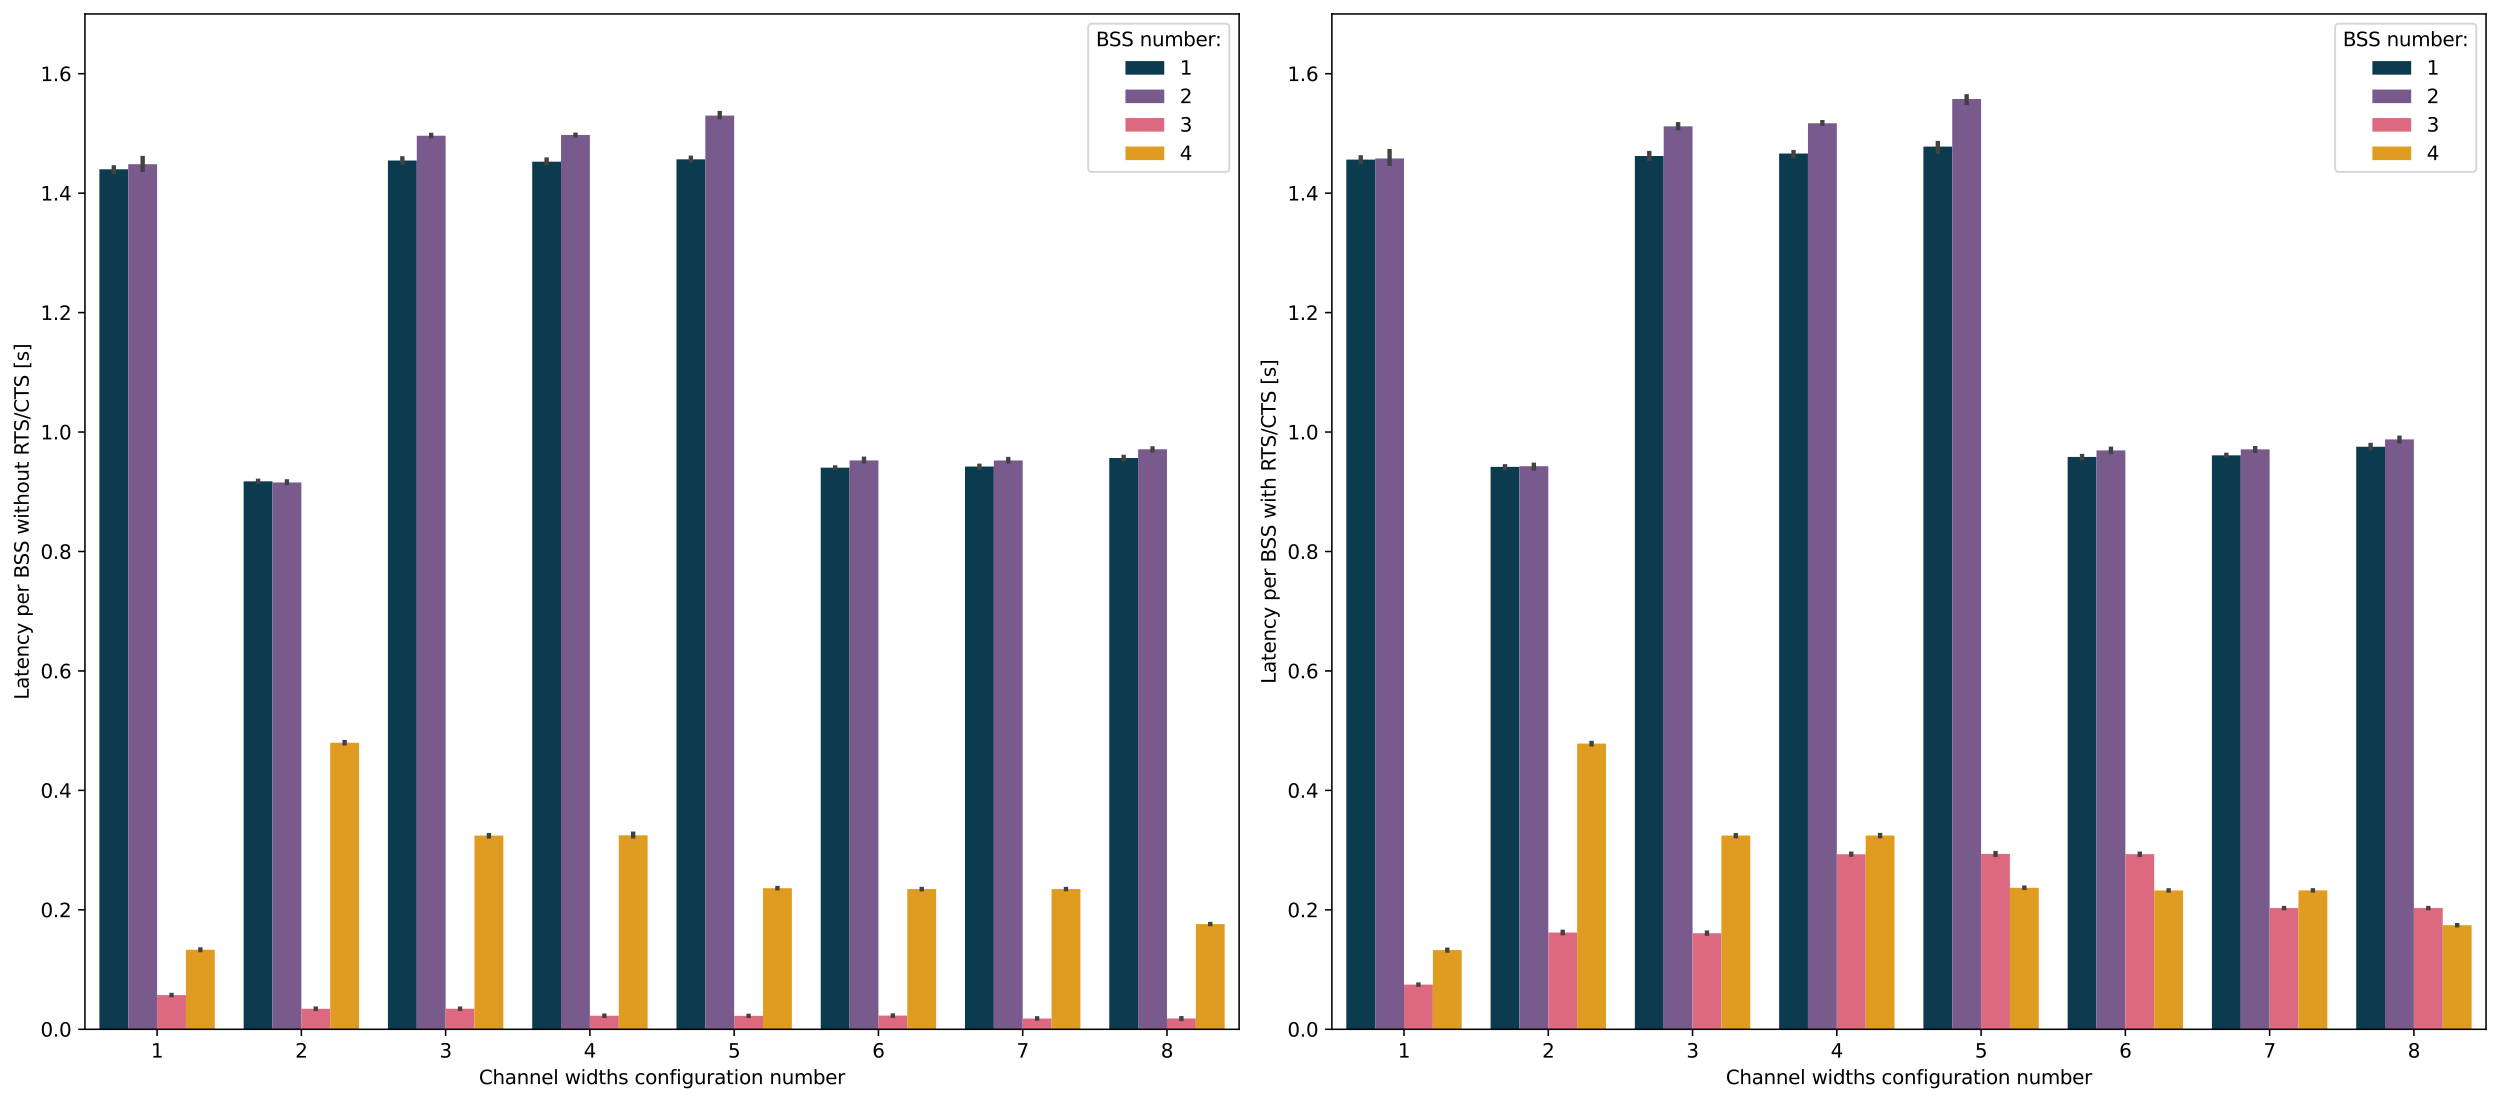 <?xml version="1.0" encoding="utf-8" standalone="no"?>
<!DOCTYPE svg PUBLIC "-//W3C//DTD SVG 1.1//EN"
  "http://www.w3.org/Graphics/SVG/1.1/DTD/svg11.dtd">
<svg xmlns:xlink="http://www.w3.org/1999/xlink" width="1288.371pt" height="567.996pt" viewBox="0 0 1288.371 567.996" xmlns="http://www.w3.org/2000/svg" version="1.1">
 <defs>
  <style type="text/css">*{stroke-linejoin: round; stroke-linecap: butt}</style>
 </defs>
 <g id="figure_1">
  <g id="patch_1">
   <path d="M 0 567.996 
L 1288.371 567.996 
L 1288.371 0 
L 0 0 
z
" style="fill: #ffffff"/>
  </g>
  <g id="axes_1">
   <g id="patch_2">
    <path d="M 43.781 530.44 
L 638.571 530.44 
L 638.571 7.2 
L 43.781 7.2 
z
" style="fill: #ffffff"/>
   </g>
   <g id="patch_3">
    <path d="M 51.216 530.44 
L 66.086 530.44 
L 66.086 87.218 
L 51.216 87.218 
z
" clip-path="url(#p9a27d7874e)" style="fill: #0c3b50"/>
   </g>
   <g id="patch_4">
    <path d="M 125.565 530.44 
L 140.435 530.44 
L 140.435 248.066 
L 125.565 248.066 
z
" clip-path="url(#p9a27d7874e)" style="fill: #0c3b50"/>
   </g>
   <g id="patch_5">
    <path d="M 199.914 530.44 
L 214.783 530.44 
L 214.783 82.736 
L 199.914 82.736 
z
" clip-path="url(#p9a27d7874e)" style="fill: #0c3b50"/>
   </g>
   <g id="patch_6">
    <path d="M 274.262 530.44 
L 289.132 530.44 
L 289.132 83.326 
L 274.262 83.326 
z
" clip-path="url(#p9a27d7874e)" style="fill: #0c3b50"/>
   </g>
   <g id="patch_7">
    <path d="M 348.611 530.44 
L 363.481 530.44 
L 363.481 82.103 
L 348.611 82.103 
z
" clip-path="url(#p9a27d7874e)" style="fill: #0c3b50"/>
   </g>
   <g id="patch_8">
    <path d="M 422.96 530.44 
L 437.83 530.44 
L 437.83 241.007 
L 422.96 241.007 
z
" clip-path="url(#p9a27d7874e)" style="fill: #0c3b50"/>
   </g>
   <g id="patch_9">
    <path d="M 497.309 530.44 
L 512.178 530.44 
L 512.178 240.443 
L 497.309 240.443 
z
" clip-path="url(#p9a27d7874e)" style="fill: #0c3b50"/>
   </g>
   <g id="patch_10">
    <path d="M 571.657 530.44 
L 586.527 530.44 
L 586.527 236.045 
L 571.657 236.045 
z
" clip-path="url(#p9a27d7874e)" style="fill: #0c3b50"/>
   </g>
   <g id="patch_11">
    <path d="M 66.086 530.44 
L 80.956 530.44 
L 80.956 84.606 
L 66.086 84.606 
z
" clip-path="url(#p9a27d7874e)" style="fill: #785a8c"/>
   </g>
   <g id="patch_12">
    <path d="M 140.435 530.44 
L 155.304 530.44 
L 155.304 248.627 
L 140.435 248.627 
z
" clip-path="url(#p9a27d7874e)" style="fill: #785a8c"/>
   </g>
   <g id="patch_13">
    <path d="M 214.783 530.44 
L 229.653 530.44 
L 229.653 69.95 
L 214.783 69.95 
z
" clip-path="url(#p9a27d7874e)" style="fill: #785a8c"/>
   </g>
   <g id="patch_14">
    <path d="M 289.132 530.44 
L 304.002 530.44 
L 304.002 69.554 
L 289.132 69.554 
z
" clip-path="url(#p9a27d7874e)" style="fill: #785a8c"/>
   </g>
   <g id="patch_15">
    <path d="M 363.481 530.44 
L 378.351 530.44 
L 378.351 59.563 
L 363.481 59.563 
z
" clip-path="url(#p9a27d7874e)" style="fill: #785a8c"/>
   </g>
   <g id="patch_16">
    <path d="M 437.83 530.44 
L 452.699 530.44 
L 452.699 237.253 
L 437.83 237.253 
z
" clip-path="url(#p9a27d7874e)" style="fill: #785a8c"/>
   </g>
   <g id="patch_17">
    <path d="M 512.178 530.44 
L 527.048 530.44 
L 527.048 237.285 
L 512.178 237.285 
z
" clip-path="url(#p9a27d7874e)" style="fill: #785a8c"/>
   </g>
   <g id="patch_18">
    <path d="M 586.527 530.44 
L 601.397 530.44 
L 601.397 231.535 
L 586.527 231.535 
z
" clip-path="url(#p9a27d7874e)" style="fill: #785a8c"/>
   </g>
   <g id="patch_19">
    <path d="M 80.956 530.44 
L 95.825 530.44 
L 95.825 512.797 
L 80.956 512.797 
z
" clip-path="url(#p9a27d7874e)" style="fill: #dc6980"/>
   </g>
   <g id="patch_20">
    <path d="M 155.304 530.44 
L 170.174 530.44 
L 170.174 519.884 
L 155.304 519.884 
z
" clip-path="url(#p9a27d7874e)" style="fill: #dc6980"/>
   </g>
   <g id="patch_21">
    <path d="M 229.653 530.44 
L 244.523 530.44 
L 244.523 519.866 
L 229.653 519.866 
z
" clip-path="url(#p9a27d7874e)" style="fill: #dc6980"/>
   </g>
   <g id="patch_22">
    <path d="M 304.002 530.44 
L 318.872 530.44 
L 318.872 523.464 
L 304.002 523.464 
z
" clip-path="url(#p9a27d7874e)" style="fill: #dc6980"/>
   </g>
   <g id="patch_23">
    <path d="M 378.351 530.44 
L 393.22 530.44 
L 393.22 523.517 
L 378.351 523.517 
z
" clip-path="url(#p9a27d7874e)" style="fill: #dc6980"/>
   </g>
   <g id="patch_24">
    <path d="M 452.699 530.44 
L 467.569 530.44 
L 467.569 523.404 
L 452.699 523.404 
z
" clip-path="url(#p9a27d7874e)" style="fill: #dc6980"/>
   </g>
   <g id="patch_25">
    <path d="M 527.048 530.44 
L 541.918 530.44 
L 541.918 524.889 
L 527.048 524.889 
z
" clip-path="url(#p9a27d7874e)" style="fill: #dc6980"/>
   </g>
   <g id="patch_26">
    <path d="M 601.397 530.44 
L 616.267 530.44 
L 616.267 524.873 
L 601.397 524.873 
z
" clip-path="url(#p9a27d7874e)" style="fill: #dc6980"/>
   </g>
   <g id="patch_27">
    <path d="M 95.825 530.44 
L 110.695 530.44 
L 110.695 489.44 
L 95.825 489.44 
z
" clip-path="url(#p9a27d7874e)" style="fill: #df9c20"/>
   </g>
   <g id="patch_28">
    <path d="M 170.174 530.44 
L 185.044 530.44 
L 185.044 382.751 
L 170.174 382.751 
z
" clip-path="url(#p9a27d7874e)" style="fill: #df9c20"/>
   </g>
   <g id="patch_29">
    <path d="M 244.523 530.44 
L 259.393 530.44 
L 259.393 430.609 
L 244.523 430.609 
z
" clip-path="url(#p9a27d7874e)" style="fill: #df9c20"/>
   </g>
   <g id="patch_30">
    <path d="M 318.872 530.44 
L 333.741 530.44 
L 333.741 430.485 
L 318.872 430.485 
z
" clip-path="url(#p9a27d7874e)" style="fill: #df9c20"/>
   </g>
   <g id="patch_31">
    <path d="M 393.22 530.44 
L 408.09 530.44 
L 408.09 457.724 
L 393.22 457.724 
z
" clip-path="url(#p9a27d7874e)" style="fill: #df9c20"/>
   </g>
   <g id="patch_32">
    <path d="M 467.569 530.44 
L 482.439 530.44 
L 482.439 458.188 
L 467.569 458.188 
z
" clip-path="url(#p9a27d7874e)" style="fill: #df9c20"/>
   </g>
   <g id="patch_33">
    <path d="M 541.918 530.44 
L 556.788 530.44 
L 556.788 458.182 
L 541.918 458.182 
z
" clip-path="url(#p9a27d7874e)" style="fill: #df9c20"/>
   </g>
   <g id="patch_34">
    <path d="M 616.267 530.44 
L 631.136 530.44 
L 631.136 476.204 
L 616.267 476.204 
z
" clip-path="url(#p9a27d7874e)" style="fill: #df9c20"/>
   </g>
   <g id="patch_35">
    <path d="M 80.956 530.44 
L 80.956 530.44 
L 80.956 530.44 
L 80.956 530.44 
z
" clip-path="url(#p9a27d7874e)" style="fill: #0c3b50"/>
   </g>
   <g id="patch_36">
    <path d="M 80.956 530.44 
L 80.956 530.44 
L 80.956 530.44 
L 80.956 530.44 
z
" clip-path="url(#p9a27d7874e)" style="fill: #785a8c"/>
   </g>
   <g id="patch_37">
    <path d="M 80.956 530.44 
L 80.956 530.44 
L 80.956 530.44 
L 80.956 530.44 
z
" clip-path="url(#p9a27d7874e)" style="fill: #dc6980"/>
   </g>
   <g id="patch_38">
    <path d="M 80.956 530.44 
L 80.956 530.44 
L 80.956 530.44 
L 80.956 530.44 
z
" clip-path="url(#p9a27d7874e)" style="fill: #df9c20"/>
   </g>
   <g id="matplotlib.axis_1">
    <g id="xtick_1">
     <g id="line2d_1">
      <defs>
       <path id="m19e2829c6e" d="M 0 0 
L 0 3.5 
" style="stroke: #000000; stroke-width: 0.8"/>
      </defs>
      <g>
       <use xlink:href="#m19e2829c6e" x="80.956" y="530.44" style="stroke: #000000; stroke-width: 0.8"/>
      </g>
     </g>
     <g id="text_1">
      <!-- 1 -->
      <g transform="translate(77.774 545.038) scale(0.1 -0.1)">
       <defs>
        <path id="DejaVuSans-31" d="M 794 531 
L 1825 531 
L 1825 4091 
L 703 3866 
L 703 4441 
L 1819 4666 
L 2450 4666 
L 2450 531 
L 3481 531 
L 3481 0 
L 794 0 
L 794 531 
z
" transform="scale(0.016)"/>
       </defs>
       <use xlink:href="#DejaVuSans-31"/>
      </g>
     </g>
    </g>
    <g id="xtick_2">
     <g id="line2d_2">
      <g>
       <use xlink:href="#m19e2829c6e" x="155.304" y="530.44" style="stroke: #000000; stroke-width: 0.8"/>
      </g>
     </g>
     <g id="text_2">
      <!-- 2 -->
      <g transform="translate(152.123 545.038) scale(0.1 -0.1)">
       <defs>
        <path id="DejaVuSans-32" d="M 1228 531 
L 3431 531 
L 3431 0 
L 469 0 
L 469 531 
Q 828 903 1448 1529 
Q 2069 2156 2228 2338 
Q 2531 2678 2651 2914 
Q 2772 3150 2772 3378 
Q 2772 3750 2511 3984 
Q 2250 4219 1831 4219 
Q 1534 4219 1204 4116 
Q 875 4013 500 3803 
L 500 4441 
Q 881 4594 1212 4672 
Q 1544 4750 1819 4750 
Q 2544 4750 2975 4387 
Q 3406 4025 3406 3419 
Q 3406 3131 3298 2873 
Q 3191 2616 2906 2266 
Q 2828 2175 2409 1742 
Q 1991 1309 1228 531 
z
" transform="scale(0.016)"/>
       </defs>
       <use xlink:href="#DejaVuSans-32"/>
      </g>
     </g>
    </g>
    <g id="xtick_3">
     <g id="line2d_3">
      <g>
       <use xlink:href="#m19e2829c6e" x="229.653" y="530.44" style="stroke: #000000; stroke-width: 0.8"/>
      </g>
     </g>
     <g id="text_3">
      <!-- 3 -->
      <g transform="translate(226.472 545.038) scale(0.1 -0.1)">
       <defs>
        <path id="DejaVuSans-33" d="M 2597 2516 
Q 3050 2419 3304 2112 
Q 3559 1806 3559 1356 
Q 3559 666 3084 287 
Q 2609 -91 1734 -91 
Q 1441 -91 1130 -33 
Q 819 25 488 141 
L 488 750 
Q 750 597 1062 519 
Q 1375 441 1716 441 
Q 2309 441 2620 675 
Q 2931 909 2931 1356 
Q 2931 1769 2642 2001 
Q 2353 2234 1838 2234 
L 1294 2234 
L 1294 2753 
L 1863 2753 
Q 2328 2753 2575 2939 
Q 2822 3125 2822 3475 
Q 2822 3834 2567 4026 
Q 2313 4219 1838 4219 
Q 1578 4219 1281 4162 
Q 984 4106 628 3988 
L 628 4550 
Q 988 4650 1302 4700 
Q 1616 4750 1894 4750 
Q 2613 4750 3031 4423 
Q 3450 4097 3450 3541 
Q 3450 3153 3228 2886 
Q 3006 2619 2597 2516 
z
" transform="scale(0.016)"/>
       </defs>
       <use xlink:href="#DejaVuSans-33"/>
      </g>
     </g>
    </g>
    <g id="xtick_4">
     <g id="line2d_4">
      <g>
       <use xlink:href="#m19e2829c6e" x="304.002" y="530.44" style="stroke: #000000; stroke-width: 0.8"/>
      </g>
     </g>
     <g id="text_4">
      <!-- 4 -->
      <g transform="translate(300.821 545.038) scale(0.1 -0.1)">
       <defs>
        <path id="DejaVuSans-34" d="M 2419 4116 
L 825 1625 
L 2419 1625 
L 2419 4116 
z
M 2253 4666 
L 3047 4666 
L 3047 1625 
L 3713 1625 
L 3713 1100 
L 3047 1100 
L 3047 0 
L 2419 0 
L 2419 1100 
L 313 1100 
L 313 1709 
L 2253 4666 
z
" transform="scale(0.016)"/>
       </defs>
       <use xlink:href="#DejaVuSans-34"/>
      </g>
     </g>
    </g>
    <g id="xtick_5">
     <g id="line2d_5">
      <g>
       <use xlink:href="#m19e2829c6e" x="378.351" y="530.44" style="stroke: #000000; stroke-width: 0.8"/>
      </g>
     </g>
     <g id="text_5">
      <!-- 5 -->
      <g transform="translate(375.169 545.038) scale(0.1 -0.1)">
       <defs>
        <path id="DejaVuSans-35" d="M 691 4666 
L 3169 4666 
L 3169 4134 
L 1269 4134 
L 1269 2991 
Q 1406 3038 1543 3061 
Q 1681 3084 1819 3084 
Q 2600 3084 3056 2656 
Q 3513 2228 3513 1497 
Q 3513 744 3044 326 
Q 2575 -91 1722 -91 
Q 1428 -91 1123 -41 
Q 819 9 494 109 
L 494 744 
Q 775 591 1075 516 
Q 1375 441 1709 441 
Q 2250 441 2565 725 
Q 2881 1009 2881 1497 
Q 2881 1984 2565 2268 
Q 2250 2553 1709 2553 
Q 1456 2553 1204 2497 
Q 953 2441 691 2322 
L 691 4666 
z
" transform="scale(0.016)"/>
       </defs>
       <use xlink:href="#DejaVuSans-35"/>
      </g>
     </g>
    </g>
    <g id="xtick_6">
     <g id="line2d_6">
      <g>
       <use xlink:href="#m19e2829c6e" x="452.699" y="530.44" style="stroke: #000000; stroke-width: 0.8"/>
      </g>
     </g>
     <g id="text_6">
      <!-- 6 -->
      <g transform="translate(449.518 545.038) scale(0.1 -0.1)">
       <defs>
        <path id="DejaVuSans-36" d="M 2113 2584 
Q 1688 2584 1439 2293 
Q 1191 2003 1191 1497 
Q 1191 994 1439 701 
Q 1688 409 2113 409 
Q 2538 409 2786 701 
Q 3034 994 3034 1497 
Q 3034 2003 2786 2293 
Q 2538 2584 2113 2584 
z
M 3366 4563 
L 3366 3988 
Q 3128 4100 2886 4159 
Q 2644 4219 2406 4219 
Q 1781 4219 1451 3797 
Q 1122 3375 1075 2522 
Q 1259 2794 1537 2939 
Q 1816 3084 2150 3084 
Q 2853 3084 3261 2657 
Q 3669 2231 3669 1497 
Q 3669 778 3244 343 
Q 2819 -91 2113 -91 
Q 1303 -91 875 529 
Q 447 1150 447 2328 
Q 447 3434 972 4092 
Q 1497 4750 2381 4750 
Q 2619 4750 2861 4703 
Q 3103 4656 3366 4563 
z
" transform="scale(0.016)"/>
       </defs>
       <use xlink:href="#DejaVuSans-36"/>
      </g>
     </g>
    </g>
    <g id="xtick_7">
     <g id="line2d_7">
      <g>
       <use xlink:href="#m19e2829c6e" x="527.048" y="530.44" style="stroke: #000000; stroke-width: 0.8"/>
      </g>
     </g>
     <g id="text_7">
      <!-- 7 -->
      <g transform="translate(523.867 545.038) scale(0.1 -0.1)">
       <defs>
        <path id="DejaVuSans-37" d="M 525 4666 
L 3525 4666 
L 3525 4397 
L 1831 0 
L 1172 0 
L 2766 4134 
L 525 4134 
L 525 4666 
z
" transform="scale(0.016)"/>
       </defs>
       <use xlink:href="#DejaVuSans-37"/>
      </g>
     </g>
    </g>
    <g id="xtick_8">
     <g id="line2d_8">
      <g>
       <use xlink:href="#m19e2829c6e" x="601.397" y="530.44" style="stroke: #000000; stroke-width: 0.8"/>
      </g>
     </g>
     <g id="text_8">
      <!-- 8 -->
      <g transform="translate(598.216 545.038) scale(0.1 -0.1)">
       <defs>
        <path id="DejaVuSans-38" d="M 2034 2216 
Q 1584 2216 1326 1975 
Q 1069 1734 1069 1313 
Q 1069 891 1326 650 
Q 1584 409 2034 409 
Q 2484 409 2743 651 
Q 3003 894 3003 1313 
Q 3003 1734 2745 1975 
Q 2488 2216 2034 2216 
z
M 1403 2484 
Q 997 2584 770 2862 
Q 544 3141 544 3541 
Q 544 4100 942 4425 
Q 1341 4750 2034 4750 
Q 2731 4750 3128 4425 
Q 3525 4100 3525 3541 
Q 3525 3141 3298 2862 
Q 3072 2584 2669 2484 
Q 3125 2378 3379 2068 
Q 3634 1759 3634 1313 
Q 3634 634 3220 271 
Q 2806 -91 2034 -91 
Q 1263 -91 848 271 
Q 434 634 434 1313 
Q 434 1759 690 2068 
Q 947 2378 1403 2484 
z
M 1172 3481 
Q 1172 3119 1398 2916 
Q 1625 2713 2034 2713 
Q 2441 2713 2670 2916 
Q 2900 3119 2900 3481 
Q 2900 3844 2670 4047 
Q 2441 4250 2034 4250 
Q 1625 4250 1398 4047 
Q 1172 3844 1172 3481 
z
" transform="scale(0.016)"/>
       </defs>
       <use xlink:href="#DejaVuSans-38"/>
      </g>
     </g>
    </g>
    <g id="text_9">
     <!-- Channel widths configuration number -->
     <g transform="translate(246.815 558.717) scale(0.1 -0.1)">
      <defs>
       <path id="DejaVuSans-43" d="M 4122 4306 
L 4122 3641 
Q 3803 3938 3442 4084 
Q 3081 4231 2675 4231 
Q 1875 4231 1450 3742 
Q 1025 3253 1025 2328 
Q 1025 1406 1450 917 
Q 1875 428 2675 428 
Q 3081 428 3442 575 
Q 3803 722 4122 1019 
L 4122 359 
Q 3791 134 3420 21 
Q 3050 -91 2638 -91 
Q 1578 -91 968 557 
Q 359 1206 359 2328 
Q 359 3453 968 4101 
Q 1578 4750 2638 4750 
Q 3056 4750 3426 4639 
Q 3797 4528 4122 4306 
z
" transform="scale(0.016)"/>
       <path id="DejaVuSans-68" d="M 3513 2113 
L 3513 0 
L 2938 0 
L 2938 2094 
Q 2938 2591 2744 2837 
Q 2550 3084 2163 3084 
Q 1697 3084 1428 2787 
Q 1159 2491 1159 1978 
L 1159 0 
L 581 0 
L 581 4863 
L 1159 4863 
L 1159 2956 
Q 1366 3272 1645 3428 
Q 1925 3584 2291 3584 
Q 2894 3584 3203 3211 
Q 3513 2838 3513 2113 
z
" transform="scale(0.016)"/>
       <path id="DejaVuSans-61" d="M 2194 1759 
Q 1497 1759 1228 1600 
Q 959 1441 959 1056 
Q 959 750 1161 570 
Q 1363 391 1709 391 
Q 2188 391 2477 730 
Q 2766 1069 2766 1631 
L 2766 1759 
L 2194 1759 
z
M 3341 1997 
L 3341 0 
L 2766 0 
L 2766 531 
Q 2569 213 2275 61 
Q 1981 -91 1556 -91 
Q 1019 -91 701 211 
Q 384 513 384 1019 
Q 384 1609 779 1909 
Q 1175 2209 1959 2209 
L 2766 2209 
L 2766 2266 
Q 2766 2663 2505 2880 
Q 2244 3097 1772 3097 
Q 1472 3097 1187 3025 
Q 903 2953 641 2809 
L 641 3341 
Q 956 3463 1253 3523 
Q 1550 3584 1831 3584 
Q 2591 3584 2966 3190 
Q 3341 2797 3341 1997 
z
" transform="scale(0.016)"/>
       <path id="DejaVuSans-6e" d="M 3513 2113 
L 3513 0 
L 2938 0 
L 2938 2094 
Q 2938 2591 2744 2837 
Q 2550 3084 2163 3084 
Q 1697 3084 1428 2787 
Q 1159 2491 1159 1978 
L 1159 0 
L 581 0 
L 581 3500 
L 1159 3500 
L 1159 2956 
Q 1366 3272 1645 3428 
Q 1925 3584 2291 3584 
Q 2894 3584 3203 3211 
Q 3513 2838 3513 2113 
z
" transform="scale(0.016)"/>
       <path id="DejaVuSans-65" d="M 3597 1894 
L 3597 1613 
L 953 1613 
Q 991 1019 1311 708 
Q 1631 397 2203 397 
Q 2534 397 2845 478 
Q 3156 559 3463 722 
L 3463 178 
Q 3153 47 2828 -22 
Q 2503 -91 2169 -91 
Q 1331 -91 842 396 
Q 353 884 353 1716 
Q 353 2575 817 3079 
Q 1281 3584 2069 3584 
Q 2775 3584 3186 3129 
Q 3597 2675 3597 1894 
z
M 3022 2063 
Q 3016 2534 2758 2815 
Q 2500 3097 2075 3097 
Q 1594 3097 1305 2825 
Q 1016 2553 972 2059 
L 3022 2063 
z
" transform="scale(0.016)"/>
       <path id="DejaVuSans-6c" d="M 603 4863 
L 1178 4863 
L 1178 0 
L 603 0 
L 603 4863 
z
" transform="scale(0.016)"/>
       <path id="DejaVuSans-20" transform="scale(0.016)"/>
       <path id="DejaVuSans-77" d="M 269 3500 
L 844 3500 
L 1563 769 
L 2278 3500 
L 2956 3500 
L 3675 769 
L 4391 3500 
L 4966 3500 
L 4050 0 
L 3372 0 
L 2619 2869 
L 1863 0 
L 1184 0 
L 269 3500 
z
" transform="scale(0.016)"/>
       <path id="DejaVuSans-69" d="M 603 3500 
L 1178 3500 
L 1178 0 
L 603 0 
L 603 3500 
z
M 603 4863 
L 1178 4863 
L 1178 4134 
L 603 4134 
L 603 4863 
z
" transform="scale(0.016)"/>
       <path id="DejaVuSans-64" d="M 2906 2969 
L 2906 4863 
L 3481 4863 
L 3481 0 
L 2906 0 
L 2906 525 
Q 2725 213 2448 61 
Q 2172 -91 1784 -91 
Q 1150 -91 751 415 
Q 353 922 353 1747 
Q 353 2572 751 3078 
Q 1150 3584 1784 3584 
Q 2172 3584 2448 3432 
Q 2725 3281 2906 2969 
z
M 947 1747 
Q 947 1113 1208 752 
Q 1469 391 1925 391 
Q 2381 391 2643 752 
Q 2906 1113 2906 1747 
Q 2906 2381 2643 2742 
Q 2381 3103 1925 3103 
Q 1469 3103 1208 2742 
Q 947 2381 947 1747 
z
" transform="scale(0.016)"/>
       <path id="DejaVuSans-74" d="M 1172 4494 
L 1172 3500 
L 2356 3500 
L 2356 3053 
L 1172 3053 
L 1172 1153 
Q 1172 725 1289 603 
Q 1406 481 1766 481 
L 2356 481 
L 2356 0 
L 1766 0 
Q 1100 0 847 248 
Q 594 497 594 1153 
L 594 3053 
L 172 3053 
L 172 3500 
L 594 3500 
L 594 4494 
L 1172 4494 
z
" transform="scale(0.016)"/>
       <path id="DejaVuSans-73" d="M 2834 3397 
L 2834 2853 
Q 2591 2978 2328 3040 
Q 2066 3103 1784 3103 
Q 1356 3103 1142 2972 
Q 928 2841 928 2578 
Q 928 2378 1081 2264 
Q 1234 2150 1697 2047 
L 1894 2003 
Q 2506 1872 2764 1633 
Q 3022 1394 3022 966 
Q 3022 478 2636 193 
Q 2250 -91 1575 -91 
Q 1294 -91 989 -36 
Q 684 19 347 128 
L 347 722 
Q 666 556 975 473 
Q 1284 391 1588 391 
Q 1994 391 2212 530 
Q 2431 669 2431 922 
Q 2431 1156 2273 1281 
Q 2116 1406 1581 1522 
L 1381 1569 
Q 847 1681 609 1914 
Q 372 2147 372 2553 
Q 372 3047 722 3315 
Q 1072 3584 1716 3584 
Q 2034 3584 2315 3537 
Q 2597 3491 2834 3397 
z
" transform="scale(0.016)"/>
       <path id="DejaVuSans-63" d="M 3122 3366 
L 3122 2828 
Q 2878 2963 2633 3030 
Q 2388 3097 2138 3097 
Q 1578 3097 1268 2742 
Q 959 2388 959 1747 
Q 959 1106 1268 751 
Q 1578 397 2138 397 
Q 2388 397 2633 464 
Q 2878 531 3122 666 
L 3122 134 
Q 2881 22 2623 -34 
Q 2366 -91 2075 -91 
Q 1284 -91 818 406 
Q 353 903 353 1747 
Q 353 2603 823 3093 
Q 1294 3584 2113 3584 
Q 2378 3584 2631 3529 
Q 2884 3475 3122 3366 
z
" transform="scale(0.016)"/>
       <path id="DejaVuSans-6f" d="M 1959 3097 
Q 1497 3097 1228 2736 
Q 959 2375 959 1747 
Q 959 1119 1226 758 
Q 1494 397 1959 397 
Q 2419 397 2687 759 
Q 2956 1122 2956 1747 
Q 2956 2369 2687 2733 
Q 2419 3097 1959 3097 
z
M 1959 3584 
Q 2709 3584 3137 3096 
Q 3566 2609 3566 1747 
Q 3566 888 3137 398 
Q 2709 -91 1959 -91 
Q 1206 -91 779 398 
Q 353 888 353 1747 
Q 353 2609 779 3096 
Q 1206 3584 1959 3584 
z
" transform="scale(0.016)"/>
       <path id="DejaVuSans-66" d="M 2375 4863 
L 2375 4384 
L 1825 4384 
Q 1516 4384 1395 4259 
Q 1275 4134 1275 3809 
L 1275 3500 
L 2222 3500 
L 2222 3053 
L 1275 3053 
L 1275 0 
L 697 0 
L 697 3053 
L 147 3053 
L 147 3500 
L 697 3500 
L 697 3744 
Q 697 4328 969 4595 
Q 1241 4863 1831 4863 
L 2375 4863 
z
" transform="scale(0.016)"/>
       <path id="DejaVuSans-67" d="M 2906 1791 
Q 2906 2416 2648 2759 
Q 2391 3103 1925 3103 
Q 1463 3103 1205 2759 
Q 947 2416 947 1791 
Q 947 1169 1205 825 
Q 1463 481 1925 481 
Q 2391 481 2648 825 
Q 2906 1169 2906 1791 
z
M 3481 434 
Q 3481 -459 3084 -895 
Q 2688 -1331 1869 -1331 
Q 1566 -1331 1297 -1286 
Q 1028 -1241 775 -1147 
L 775 -588 
Q 1028 -725 1275 -790 
Q 1522 -856 1778 -856 
Q 2344 -856 2625 -561 
Q 2906 -266 2906 331 
L 2906 616 
Q 2728 306 2450 153 
Q 2172 0 1784 0 
Q 1141 0 747 490 
Q 353 981 353 1791 
Q 353 2603 747 3093 
Q 1141 3584 1784 3584 
Q 2172 3584 2450 3431 
Q 2728 3278 2906 2969 
L 2906 3500 
L 3481 3500 
L 3481 434 
z
" transform="scale(0.016)"/>
       <path id="DejaVuSans-75" d="M 544 1381 
L 544 3500 
L 1119 3500 
L 1119 1403 
Q 1119 906 1312 657 
Q 1506 409 1894 409 
Q 2359 409 2629 706 
Q 2900 1003 2900 1516 
L 2900 3500 
L 3475 3500 
L 3475 0 
L 2900 0 
L 2900 538 
Q 2691 219 2414 64 
Q 2138 -91 1772 -91 
Q 1169 -91 856 284 
Q 544 659 544 1381 
z
M 1991 3584 
L 1991 3584 
z
" transform="scale(0.016)"/>
       <path id="DejaVuSans-72" d="M 2631 2963 
Q 2534 3019 2420 3045 
Q 2306 3072 2169 3072 
Q 1681 3072 1420 2755 
Q 1159 2438 1159 1844 
L 1159 0 
L 581 0 
L 581 3500 
L 1159 3500 
L 1159 2956 
Q 1341 3275 1631 3429 
Q 1922 3584 2338 3584 
Q 2397 3584 2469 3576 
Q 2541 3569 2628 3553 
L 2631 2963 
z
" transform="scale(0.016)"/>
       <path id="DejaVuSans-6d" d="M 3328 2828 
Q 3544 3216 3844 3400 
Q 4144 3584 4550 3584 
Q 5097 3584 5394 3201 
Q 5691 2819 5691 2113 
L 5691 0 
L 5113 0 
L 5113 2094 
Q 5113 2597 4934 2840 
Q 4756 3084 4391 3084 
Q 3944 3084 3684 2787 
Q 3425 2491 3425 1978 
L 3425 0 
L 2847 0 
L 2847 2094 
Q 2847 2600 2669 2842 
Q 2491 3084 2119 3084 
Q 1678 3084 1418 2786 
Q 1159 2488 1159 1978 
L 1159 0 
L 581 0 
L 581 3500 
L 1159 3500 
L 1159 2956 
Q 1356 3278 1631 3431 
Q 1906 3584 2284 3584 
Q 2666 3584 2933 3390 
Q 3200 3197 3328 2828 
z
" transform="scale(0.016)"/>
       <path id="DejaVuSans-62" d="M 3116 1747 
Q 3116 2381 2855 2742 
Q 2594 3103 2138 3103 
Q 1681 3103 1420 2742 
Q 1159 2381 1159 1747 
Q 1159 1113 1420 752 
Q 1681 391 2138 391 
Q 2594 391 2855 752 
Q 3116 1113 3116 1747 
z
M 1159 2969 
Q 1341 3281 1617 3432 
Q 1894 3584 2278 3584 
Q 2916 3584 3314 3078 
Q 3713 2572 3713 1747 
Q 3713 922 3314 415 
Q 2916 -91 2278 -91 
Q 1894 -91 1617 61 
Q 1341 213 1159 525 
L 1159 0 
L 581 0 
L 581 4863 
L 1159 4863 
L 1159 2969 
z
" transform="scale(0.016)"/>
      </defs>
      <use xlink:href="#DejaVuSans-43"/>
      <use xlink:href="#DejaVuSans-68" x="69.824"/>
      <use xlink:href="#DejaVuSans-61" x="133.203"/>
      <use xlink:href="#DejaVuSans-6e" x="194.482"/>
      <use xlink:href="#DejaVuSans-6e" x="257.861"/>
      <use xlink:href="#DejaVuSans-65" x="321.24"/>
      <use xlink:href="#DejaVuSans-6c" x="382.764"/>
      <use xlink:href="#DejaVuSans-20" x="410.547"/>
      <use xlink:href="#DejaVuSans-77" x="442.334"/>
      <use xlink:href="#DejaVuSans-69" x="524.121"/>
      <use xlink:href="#DejaVuSans-64" x="551.904"/>
      <use xlink:href="#DejaVuSans-74" x="615.381"/>
      <use xlink:href="#DejaVuSans-68" x="654.59"/>
      <use xlink:href="#DejaVuSans-73" x="717.969"/>
      <use xlink:href="#DejaVuSans-20" x="770.068"/>
      <use xlink:href="#DejaVuSans-63" x="801.855"/>
      <use xlink:href="#DejaVuSans-6f" x="856.836"/>
      <use xlink:href="#DejaVuSans-6e" x="918.018"/>
      <use xlink:href="#DejaVuSans-66" x="981.396"/>
      <use xlink:href="#DejaVuSans-69" x="1016.602"/>
      <use xlink:href="#DejaVuSans-67" x="1044.385"/>
      <use xlink:href="#DejaVuSans-75" x="1107.861"/>
      <use xlink:href="#DejaVuSans-72" x="1171.24"/>
      <use xlink:href="#DejaVuSans-61" x="1212.354"/>
      <use xlink:href="#DejaVuSans-74" x="1273.633"/>
      <use xlink:href="#DejaVuSans-69" x="1312.842"/>
      <use xlink:href="#DejaVuSans-6f" x="1340.625"/>
      <use xlink:href="#DejaVuSans-6e" x="1401.807"/>
      <use xlink:href="#DejaVuSans-20" x="1465.186"/>
      <use xlink:href="#DejaVuSans-6e" x="1496.973"/>
      <use xlink:href="#DejaVuSans-75" x="1560.352"/>
      <use xlink:href="#DejaVuSans-6d" x="1623.73"/>
      <use xlink:href="#DejaVuSans-62" x="1721.143"/>
      <use xlink:href="#DejaVuSans-65" x="1784.619"/>
      <use xlink:href="#DejaVuSans-72" x="1846.143"/>
     </g>
    </g>
   </g>
   <g id="matplotlib.axis_2">
    <g id="ytick_1">
     <g id="line2d_9">
      <defs>
       <path id="mbac1005d7e" d="M 0 0 
L -3.5 0 
" style="stroke: #000000; stroke-width: 0.8"/>
      </defs>
      <g>
       <use xlink:href="#mbac1005d7e" x="43.781" y="530.44" style="stroke: #000000; stroke-width: 0.8"/>
      </g>
     </g>
     <g id="text_10">
      <!-- 0.0 -->
      <g transform="translate(20.878 534.239) scale(0.1 -0.1)">
       <defs>
        <path id="DejaVuSans-30" d="M 2034 4250 
Q 1547 4250 1301 3770 
Q 1056 3291 1056 2328 
Q 1056 1369 1301 889 
Q 1547 409 2034 409 
Q 2525 409 2770 889 
Q 3016 1369 3016 2328 
Q 3016 3291 2770 3770 
Q 2525 4250 2034 4250 
z
M 2034 4750 
Q 2819 4750 3233 4129 
Q 3647 3509 3647 2328 
Q 3647 1150 3233 529 
Q 2819 -91 2034 -91 
Q 1250 -91 836 529 
Q 422 1150 422 2328 
Q 422 3509 836 4129 
Q 1250 4750 2034 4750 
z
" transform="scale(0.016)"/>
        <path id="DejaVuSans-2e" d="M 684 794 
L 1344 794 
L 1344 0 
L 684 0 
L 684 794 
z
" transform="scale(0.016)"/>
       </defs>
       <use xlink:href="#DejaVuSans-30"/>
       <use xlink:href="#DejaVuSans-2e" x="63.623"/>
       <use xlink:href="#DejaVuSans-30" x="95.41"/>
      </g>
     </g>
    </g>
    <g id="ytick_2">
     <g id="line2d_10">
      <g>
       <use xlink:href="#mbac1005d7e" x="43.781" y="468.882" style="stroke: #000000; stroke-width: 0.8"/>
      </g>
     </g>
     <g id="text_11">
      <!-- 0.2 -->
      <g transform="translate(20.878 472.682) scale(0.1 -0.1)">
       <use xlink:href="#DejaVuSans-30"/>
       <use xlink:href="#DejaVuSans-2e" x="63.623"/>
       <use xlink:href="#DejaVuSans-32" x="95.41"/>
      </g>
     </g>
    </g>
    <g id="ytick_3">
     <g id="line2d_11">
      <g>
       <use xlink:href="#mbac1005d7e" x="43.781" y="407.325" style="stroke: #000000; stroke-width: 0.8"/>
      </g>
     </g>
     <g id="text_12">
      <!-- 0.4 -->
      <g transform="translate(20.878 411.124) scale(0.1 -0.1)">
       <use xlink:href="#DejaVuSans-30"/>
       <use xlink:href="#DejaVuSans-2e" x="63.623"/>
       <use xlink:href="#DejaVuSans-34" x="95.41"/>
      </g>
     </g>
    </g>
    <g id="ytick_4">
     <g id="line2d_12">
      <g>
       <use xlink:href="#mbac1005d7e" x="43.781" y="345.767" style="stroke: #000000; stroke-width: 0.8"/>
      </g>
     </g>
     <g id="text_13">
      <!-- 0.6 -->
      <g transform="translate(20.878 349.566) scale(0.1 -0.1)">
       <use xlink:href="#DejaVuSans-30"/>
       <use xlink:href="#DejaVuSans-2e" x="63.623"/>
       <use xlink:href="#DejaVuSans-36" x="95.41"/>
      </g>
     </g>
    </g>
    <g id="ytick_5">
     <g id="line2d_13">
      <g>
       <use xlink:href="#mbac1005d7e" x="43.781" y="284.209" style="stroke: #000000; stroke-width: 0.8"/>
      </g>
     </g>
     <g id="text_14">
      <!-- 0.8 -->
      <g transform="translate(20.878 288.009) scale(0.1 -0.1)">
       <use xlink:href="#DejaVuSans-30"/>
       <use xlink:href="#DejaVuSans-2e" x="63.623"/>
       <use xlink:href="#DejaVuSans-38" x="95.41"/>
      </g>
     </g>
    </g>
    <g id="ytick_6">
     <g id="line2d_14">
      <g>
       <use xlink:href="#mbac1005d7e" x="43.781" y="222.652" style="stroke: #000000; stroke-width: 0.8"/>
      </g>
     </g>
     <g id="text_15">
      <!-- 1.0 -->
      <g transform="translate(20.878 226.451) scale(0.1 -0.1)">
       <use xlink:href="#DejaVuSans-31"/>
       <use xlink:href="#DejaVuSans-2e" x="63.623"/>
       <use xlink:href="#DejaVuSans-30" x="95.41"/>
      </g>
     </g>
    </g>
    <g id="ytick_7">
     <g id="line2d_15">
      <g>
       <use xlink:href="#mbac1005d7e" x="43.781" y="161.094" style="stroke: #000000; stroke-width: 0.8"/>
      </g>
     </g>
     <g id="text_16">
      <!-- 1.2 -->
      <g transform="translate(20.878 164.893) scale(0.1 -0.1)">
       <use xlink:href="#DejaVuSans-31"/>
       <use xlink:href="#DejaVuSans-2e" x="63.623"/>
       <use xlink:href="#DejaVuSans-32" x="95.41"/>
      </g>
     </g>
    </g>
    <g id="ytick_8">
     <g id="line2d_16">
      <g>
       <use xlink:href="#mbac1005d7e" x="43.781" y="99.536" style="stroke: #000000; stroke-width: 0.8"/>
      </g>
     </g>
     <g id="text_17">
      <!-- 1.4 -->
      <g transform="translate(20.878 103.336) scale(0.1 -0.1)">
       <use xlink:href="#DejaVuSans-31"/>
       <use xlink:href="#DejaVuSans-2e" x="63.623"/>
       <use xlink:href="#DejaVuSans-34" x="95.41"/>
      </g>
     </g>
    </g>
    <g id="ytick_9">
     <g id="line2d_17">
      <g>
       <use xlink:href="#mbac1005d7e" x="43.781" y="37.979" style="stroke: #000000; stroke-width: 0.8"/>
      </g>
     </g>
     <g id="text_18">
      <!-- 1.6 -->
      <g transform="translate(20.878 41.778) scale(0.1 -0.1)">
       <use xlink:href="#DejaVuSans-31"/>
       <use xlink:href="#DejaVuSans-2e" x="63.623"/>
       <use xlink:href="#DejaVuSans-36" x="95.41"/>
      </g>
     </g>
    </g>
    <g id="text_19">
     <!-- Latency per BSS without RTS/CTS [s] -->
     <g transform="translate(14.798 360.572) rotate(-90) scale(0.1 -0.1)">
      <defs>
       <path id="DejaVuSans-4c" d="M 628 4666 
L 1259 4666 
L 1259 531 
L 3531 531 
L 3531 0 
L 628 0 
L 628 4666 
z
" transform="scale(0.016)"/>
       <path id="DejaVuSans-79" d="M 2059 -325 
Q 1816 -950 1584 -1140 
Q 1353 -1331 966 -1331 
L 506 -1331 
L 506 -850 
L 844 -850 
Q 1081 -850 1212 -737 
Q 1344 -625 1503 -206 
L 1606 56 
L 191 3500 
L 800 3500 
L 1894 763 
L 2988 3500 
L 3597 3500 
L 2059 -325 
z
" transform="scale(0.016)"/>
       <path id="DejaVuSans-70" d="M 1159 525 
L 1159 -1331 
L 581 -1331 
L 581 3500 
L 1159 3500 
L 1159 2969 
Q 1341 3281 1617 3432 
Q 1894 3584 2278 3584 
Q 2916 3584 3314 3078 
Q 3713 2572 3713 1747 
Q 3713 922 3314 415 
Q 2916 -91 2278 -91 
Q 1894 -91 1617 61 
Q 1341 213 1159 525 
z
M 3116 1747 
Q 3116 2381 2855 2742 
Q 2594 3103 2138 3103 
Q 1681 3103 1420 2742 
Q 1159 2381 1159 1747 
Q 1159 1113 1420 752 
Q 1681 391 2138 391 
Q 2594 391 2855 752 
Q 3116 1113 3116 1747 
z
" transform="scale(0.016)"/>
       <path id="DejaVuSans-42" d="M 1259 2228 
L 1259 519 
L 2272 519 
Q 2781 519 3026 730 
Q 3272 941 3272 1375 
Q 3272 1813 3026 2020 
Q 2781 2228 2272 2228 
L 1259 2228 
z
M 1259 4147 
L 1259 2741 
L 2194 2741 
Q 2656 2741 2882 2914 
Q 3109 3088 3109 3444 
Q 3109 3797 2882 3972 
Q 2656 4147 2194 4147 
L 1259 4147 
z
M 628 4666 
L 2241 4666 
Q 2963 4666 3353 4366 
Q 3744 4066 3744 3513 
Q 3744 3084 3544 2831 
Q 3344 2578 2956 2516 
Q 3422 2416 3680 2098 
Q 3938 1781 3938 1306 
Q 3938 681 3513 340 
Q 3088 0 2303 0 
L 628 0 
L 628 4666 
z
" transform="scale(0.016)"/>
       <path id="DejaVuSans-53" d="M 3425 4513 
L 3425 3897 
Q 3066 4069 2747 4153 
Q 2428 4238 2131 4238 
Q 1616 4238 1336 4038 
Q 1056 3838 1056 3469 
Q 1056 3159 1242 3001 
Q 1428 2844 1947 2747 
L 2328 2669 
Q 3034 2534 3370 2195 
Q 3706 1856 3706 1288 
Q 3706 609 3251 259 
Q 2797 -91 1919 -91 
Q 1588 -91 1214 -16 
Q 841 59 441 206 
L 441 856 
Q 825 641 1194 531 
Q 1563 422 1919 422 
Q 2459 422 2753 634 
Q 3047 847 3047 1241 
Q 3047 1584 2836 1778 
Q 2625 1972 2144 2069 
L 1759 2144 
Q 1053 2284 737 2584 
Q 422 2884 422 3419 
Q 422 4038 858 4394 
Q 1294 4750 2059 4750 
Q 2388 4750 2728 4690 
Q 3069 4631 3425 4513 
z
" transform="scale(0.016)"/>
       <path id="DejaVuSans-52" d="M 2841 2188 
Q 3044 2119 3236 1894 
Q 3428 1669 3622 1275 
L 4263 0 
L 3584 0 
L 2988 1197 
Q 2756 1666 2539 1819 
Q 2322 1972 1947 1972 
L 1259 1972 
L 1259 0 
L 628 0 
L 628 4666 
L 2053 4666 
Q 2853 4666 3247 4331 
Q 3641 3997 3641 3322 
Q 3641 2881 3436 2590 
Q 3231 2300 2841 2188 
z
M 1259 4147 
L 1259 2491 
L 2053 2491 
Q 2509 2491 2742 2702 
Q 2975 2913 2975 3322 
Q 2975 3731 2742 3939 
Q 2509 4147 2053 4147 
L 1259 4147 
z
" transform="scale(0.016)"/>
       <path id="DejaVuSans-54" d="M -19 4666 
L 3928 4666 
L 3928 4134 
L 2272 4134 
L 2272 0 
L 1638 0 
L 1638 4134 
L -19 4134 
L -19 4666 
z
" transform="scale(0.016)"/>
       <path id="DejaVuSans-2f" d="M 1625 4666 
L 2156 4666 
L 531 -594 
L 0 -594 
L 1625 4666 
z
" transform="scale(0.016)"/>
       <path id="DejaVuSans-5b" d="M 550 4863 
L 1875 4863 
L 1875 4416 
L 1125 4416 
L 1125 -397 
L 1875 -397 
L 1875 -844 
L 550 -844 
L 550 4863 
z
" transform="scale(0.016)"/>
       <path id="DejaVuSans-5d" d="M 1947 4863 
L 1947 -844 
L 622 -844 
L 622 -397 
L 1369 -397 
L 1369 4416 
L 622 4416 
L 622 4863 
L 1947 4863 
z
" transform="scale(0.016)"/>
      </defs>
      <use xlink:href="#DejaVuSans-4c"/>
      <use xlink:href="#DejaVuSans-61" x="55.713"/>
      <use xlink:href="#DejaVuSans-74" x="116.992"/>
      <use xlink:href="#DejaVuSans-65" x="156.201"/>
      <use xlink:href="#DejaVuSans-6e" x="217.725"/>
      <use xlink:href="#DejaVuSans-63" x="281.104"/>
      <use xlink:href="#DejaVuSans-79" x="336.084"/>
      <use xlink:href="#DejaVuSans-20" x="395.264"/>
      <use xlink:href="#DejaVuSans-70" x="427.051"/>
      <use xlink:href="#DejaVuSans-65" x="490.527"/>
      <use xlink:href="#DejaVuSans-72" x="552.051"/>
      <use xlink:href="#DejaVuSans-20" x="593.164"/>
      <use xlink:href="#DejaVuSans-42" x="624.951"/>
      <use xlink:href="#DejaVuSans-53" x="691.805"/>
      <use xlink:href="#DejaVuSans-53" x="755.281"/>
      <use xlink:href="#DejaVuSans-20" x="818.758"/>
      <use xlink:href="#DejaVuSans-77" x="850.545"/>
      <use xlink:href="#DejaVuSans-69" x="932.332"/>
      <use xlink:href="#DejaVuSans-74" x="960.115"/>
      <use xlink:href="#DejaVuSans-68" x="999.324"/>
      <use xlink:href="#DejaVuSans-6f" x="1062.703"/>
      <use xlink:href="#DejaVuSans-75" x="1123.885"/>
      <use xlink:href="#DejaVuSans-74" x="1187.264"/>
      <use xlink:href="#DejaVuSans-20" x="1226.473"/>
      <use xlink:href="#DejaVuSans-52" x="1258.26"/>
      <use xlink:href="#DejaVuSans-54" x="1320.492"/>
      <use xlink:href="#DejaVuSans-53" x="1381.576"/>
      <use xlink:href="#DejaVuSans-2f" x="1445.053"/>
      <use xlink:href="#DejaVuSans-43" x="1478.744"/>
      <use xlink:href="#DejaVuSans-54" x="1548.568"/>
      <use xlink:href="#DejaVuSans-53" x="1609.652"/>
      <use xlink:href="#DejaVuSans-20" x="1673.129"/>
      <use xlink:href="#DejaVuSans-5b" x="1704.916"/>
      <use xlink:href="#DejaVuSans-73" x="1743.93"/>
      <use xlink:href="#DejaVuSans-5d" x="1796.029"/>
     </g>
    </g>
   </g>
   <g id="line2d_18">
    <path d="M 58.651 88.53 
L 58.651 86.268 
" clip-path="url(#p9a27d7874e)" style="fill: none; stroke: #424242; stroke-width: 2.25; stroke-linecap: square"/>
   </g>
   <g id="line2d_19">
    <path d="M 133 248.313 
L 133 247.794 
" clip-path="url(#p9a27d7874e)" style="fill: none; stroke: #424242; stroke-width: 2.25; stroke-linecap: square"/>
   </g>
   <g id="line2d_20">
    <path d="M 207.349 83.695 
L 207.349 81.629 
" clip-path="url(#p9a27d7874e)" style="fill: none; stroke: #424242; stroke-width: 2.25; stroke-linecap: square"/>
   </g>
   <g id="line2d_21">
    <path d="M 281.697 84.012 
L 281.697 82.211 
" clip-path="url(#p9a27d7874e)" style="fill: none; stroke: #424242; stroke-width: 2.25; stroke-linecap: square"/>
   </g>
   <g id="line2d_22">
    <path d="M 356.046 82.543 
L 356.046 81.303 
" clip-path="url(#p9a27d7874e)" style="fill: none; stroke: #424242; stroke-width: 2.25; stroke-linecap: square"/>
   </g>
   <g id="line2d_23">
    <path d="M 430.395 241.079 
L 430.395 240.913 
" clip-path="url(#p9a27d7874e)" style="fill: none; stroke: #424242; stroke-width: 2.25; stroke-linecap: square"/>
   </g>
   <g id="line2d_24">
    <path d="M 504.743 241.099 
L 504.743 240.047 
" clip-path="url(#p9a27d7874e)" style="fill: none; stroke: #424242; stroke-width: 2.25; stroke-linecap: square"/>
   </g>
   <g id="line2d_25">
    <path d="M 579.092 236.658 
L 579.092 235.491 
" clip-path="url(#p9a27d7874e)" style="fill: none; stroke: #424242; stroke-width: 2.25; stroke-linecap: square"/>
   </g>
   <g id="line2d_26">
    <path d="M 73.521 87.487 
L 73.521 81.435 
" clip-path="url(#p9a27d7874e)" style="fill: none; stroke: #424242; stroke-width: 2.25; stroke-linecap: square"/>
   </g>
   <g id="line2d_27">
    <path d="M 147.869 248.901 
L 147.869 248.095 
" clip-path="url(#p9a27d7874e)" style="fill: none; stroke: #424242; stroke-width: 2.25; stroke-linecap: square"/>
   </g>
   <g id="line2d_28">
    <path d="M 222.218 70.21 
L 222.218 69.527 
" clip-path="url(#p9a27d7874e)" style="fill: none; stroke: #424242; stroke-width: 2.25; stroke-linecap: square"/>
   </g>
   <g id="line2d_29">
    <path d="M 296.567 69.801 
L 296.567 69.41 
" clip-path="url(#p9a27d7874e)" style="fill: none; stroke: #424242; stroke-width: 2.25; stroke-linecap: square"/>
   </g>
   <g id="line2d_30">
    <path d="M 370.916 60.404 
L 370.916 58.268 
" clip-path="url(#p9a27d7874e)" style="fill: none; stroke: #424242; stroke-width: 2.25; stroke-linecap: square"/>
   </g>
   <g id="line2d_31">
    <path d="M 445.264 237.789 
L 445.264 236.422 
" clip-path="url(#p9a27d7874e)" style="fill: none; stroke: #424242; stroke-width: 2.25; stroke-linecap: square"/>
   </g>
   <g id="line2d_32">
    <path d="M 519.613 237.745 
L 519.613 236.585 
" clip-path="url(#p9a27d7874e)" style="fill: none; stroke: #424242; stroke-width: 2.25; stroke-linecap: square"/>
   </g>
   <g id="line2d_33">
    <path d="M 593.962 232.047 
L 593.962 231.099 
" clip-path="url(#p9a27d7874e)" style="fill: none; stroke: #424242; stroke-width: 2.25; stroke-linecap: square"/>
   </g>
   <g id="line2d_34">
    <path d="M 88.391 512.829 
L 88.391 512.765 
" clip-path="url(#p9a27d7874e)" style="fill: none; stroke: #424242; stroke-width: 2.25; stroke-linecap: square"/>
   </g>
   <g id="line2d_35">
    <path d="M 162.739 519.935 
L 162.739 519.807 
" clip-path="url(#p9a27d7874e)" style="fill: none; stroke: #424242; stroke-width: 2.25; stroke-linecap: square"/>
   </g>
   <g id="line2d_36">
    <path d="M 237.088 519.924 
L 237.088 519.811 
" clip-path="url(#p9a27d7874e)" style="fill: none; stroke: #424242; stroke-width: 2.25; stroke-linecap: square"/>
   </g>
   <g id="line2d_37">
    <path d="M 311.437 523.547 
L 311.437 523.4 
" clip-path="url(#p9a27d7874e)" style="fill: none; stroke: #424242; stroke-width: 2.25; stroke-linecap: square"/>
   </g>
   <g id="line2d_38">
    <path d="M 385.786 523.533 
L 385.786 523.506 
" clip-path="url(#p9a27d7874e)" style="fill: none; stroke: #424242; stroke-width: 2.25; stroke-linecap: square"/>
   </g>
   <g id="line2d_39">
    <path d="M 460.134 523.461 
L 460.134 523.34 
" clip-path="url(#p9a27d7874e)" style="fill: none; stroke: #424242; stroke-width: 2.25; stroke-linecap: square"/>
   </g>
   <g id="line2d_40">
    <path d="M 534.483 524.942 
L 534.483 524.795 
" clip-path="url(#p9a27d7874e)" style="fill: none; stroke: #424242; stroke-width: 2.25; stroke-linecap: square"/>
   </g>
   <g id="line2d_41">
    <path d="M 608.832 525.1 
L 608.832 524.758 
" clip-path="url(#p9a27d7874e)" style="fill: none; stroke: #424242; stroke-width: 2.25; stroke-linecap: square"/>
   </g>
   <g id="line2d_42">
    <path d="M 103.26 489.611 
L 103.26 489.307 
" clip-path="url(#p9a27d7874e)" style="fill: none; stroke: #424242; stroke-width: 2.25; stroke-linecap: square"/>
   </g>
   <g id="line2d_43">
    <path d="M 177.609 383.057 
L 177.609 382.445 
" clip-path="url(#p9a27d7874e)" style="fill: none; stroke: #424242; stroke-width: 2.25; stroke-linecap: square"/>
   </g>
   <g id="line2d_44">
    <path d="M 251.958 431.005 
L 251.958 430.362 
" clip-path="url(#p9a27d7874e)" style="fill: none; stroke: #424242; stroke-width: 2.25; stroke-linecap: square"/>
   </g>
   <g id="line2d_45">
    <path d="M 326.307 431.028 
L 326.307 429.646 
" clip-path="url(#p9a27d7874e)" style="fill: none; stroke: #424242; stroke-width: 2.25; stroke-linecap: square"/>
   </g>
   <g id="line2d_46">
    <path d="M 400.655 457.765 
L 400.655 457.654 
" clip-path="url(#p9a27d7874e)" style="fill: none; stroke: #424242; stroke-width: 2.25; stroke-linecap: square"/>
   </g>
   <g id="line2d_47">
    <path d="M 475.004 458.258 
L 475.004 458.152 
" clip-path="url(#p9a27d7874e)" style="fill: none; stroke: #424242; stroke-width: 2.25; stroke-linecap: square"/>
   </g>
   <g id="line2d_48">
    <path d="M 549.353 458.189 
L 549.353 458.17 
" clip-path="url(#p9a27d7874e)" style="fill: none; stroke: #424242; stroke-width: 2.25; stroke-linecap: square"/>
   </g>
   <g id="line2d_49">
    <path d="M 623.702 476.222 
L 623.702 476.194 
" clip-path="url(#p9a27d7874e)" style="fill: none; stroke: #424242; stroke-width: 2.25; stroke-linecap: square"/>
   </g>
   <g id="patch_39">
    <path d="M 43.781 530.44 
L 43.781 7.2 
" style="fill: none; stroke: #000000; stroke-width: 0.8; stroke-linejoin: miter; stroke-linecap: square"/>
   </g>
   <g id="patch_40">
    <path d="M 638.571 530.44 
L 638.571 7.2 
" style="fill: none; stroke: #000000; stroke-width: 0.8; stroke-linejoin: miter; stroke-linecap: square"/>
   </g>
   <g id="patch_41">
    <path d="M 43.781 530.44 
L 638.571 530.44 
" style="fill: none; stroke: #000000; stroke-width: 0.8; stroke-linejoin: miter; stroke-linecap: square"/>
   </g>
   <g id="patch_42">
    <path d="M 43.781 7.2 
L 638.571 7.2 
" style="fill: none; stroke: #000000; stroke-width: 0.8; stroke-linejoin: miter; stroke-linecap: square"/>
   </g>
   <g id="legend_1">
    <g id="patch_43">
     <path d="M 562.788 88.591 
L 631.571 88.591 
Q 633.571 88.591 633.571 86.591 
L 633.571 14.2 
Q 633.571 12.2 631.571 12.2 
L 562.788 12.2 
Q 560.788 12.2 560.788 14.2 
L 560.788 86.591 
Q 560.788 88.591 562.788 88.591 
z
" style="fill: #ffffff; opacity: 0.8; stroke: #cccccc; stroke-linejoin: miter"/>
    </g>
    <g id="text_20">
     <!-- BSS number: -->
     <g transform="translate(564.788 23.798) scale(0.1 -0.1)">
      <defs>
       <path id="DejaVuSans-3a" d="M 750 794 
L 1409 794 
L 1409 0 
L 750 0 
L 750 794 
z
M 750 3309 
L 1409 3309 
L 1409 2516 
L 750 2516 
L 750 3309 
z
" transform="scale(0.016)"/>
      </defs>
      <use xlink:href="#DejaVuSans-42"/>
      <use xlink:href="#DejaVuSans-53" x="66.854"/>
      <use xlink:href="#DejaVuSans-53" x="130.33"/>
      <use xlink:href="#DejaVuSans-20" x="193.807"/>
      <use xlink:href="#DejaVuSans-6e" x="225.594"/>
      <use xlink:href="#DejaVuSans-75" x="288.973"/>
      <use xlink:href="#DejaVuSans-6d" x="352.352"/>
      <use xlink:href="#DejaVuSans-62" x="449.764"/>
      <use xlink:href="#DejaVuSans-65" x="513.24"/>
      <use xlink:href="#DejaVuSans-72" x="574.764"/>
      <use xlink:href="#DejaVuSans-3a" x="614.127"/>
     </g>
    </g>
    <g id="patch_44">
     <path d="M 579.999 38.477 
L 599.999 38.477 
L 599.999 31.477 
L 579.999 31.477 
z
" style="fill: #0c3b50"/>
    </g>
    <g id="text_21">
     <!-- 1 -->
     <g transform="translate(607.999 38.477) scale(0.1 -0.1)">
      <use xlink:href="#DejaVuSans-31"/>
     </g>
    </g>
    <g id="patch_45">
     <path d="M 579.999 53.155 
L 599.999 53.155 
L 599.999 46.155 
L 579.999 46.155 
z
" style="fill: #785a8c"/>
    </g>
    <g id="text_22">
     <!-- 2 -->
     <g transform="translate(607.999 53.155) scale(0.1 -0.1)">
      <use xlink:href="#DejaVuSans-32"/>
     </g>
    </g>
    <g id="patch_46">
     <path d="M 579.999 67.833 
L 599.999 67.833 
L 599.999 60.833 
L 579.999 60.833 
z
" style="fill: #dc6980"/>
    </g>
    <g id="text_23">
     <!-- 3 -->
     <g transform="translate(607.999 67.833) scale(0.1 -0.1)">
      <use xlink:href="#DejaVuSans-33"/>
     </g>
    </g>
    <g id="patch_47">
     <path d="M 579.999 82.511 
L 599.999 82.511 
L 599.999 75.511 
L 579.999 75.511 
z
" style="fill: #df9c20"/>
    </g>
    <g id="text_24">
     <!-- 4 -->
     <g transform="translate(607.999 82.511) scale(0.1 -0.1)">
      <use xlink:href="#DejaVuSans-34"/>
     </g>
    </g>
   </g>
  </g>
  <g id="axes_2">
   <g id="patch_48">
    <path d="M 686.381 530.44 
L 1281.171 530.44 
L 1281.171 7.2 
L 686.381 7.2 
z
" style="fill: #ffffff"/>
   </g>
   <g id="patch_49">
    <path d="M 693.816 530.44 
L 708.686 530.44 
L 708.686 82.238 
L 693.816 82.238 
z
" clip-path="url(#pb900045bf4)" style="fill: #0c3b50"/>
   </g>
   <g id="patch_50">
    <path d="M 768.165 530.44 
L 783.035 530.44 
L 783.035 240.591 
L 768.165 240.591 
z
" clip-path="url(#pb900045bf4)" style="fill: #0c3b50"/>
   </g>
   <g id="patch_51">
    <path d="M 842.514 530.44 
L 857.383 530.44 
L 857.383 80.406 
L 842.514 80.406 
z
" clip-path="url(#pb900045bf4)" style="fill: #0c3b50"/>
   </g>
   <g id="patch_52">
    <path d="M 916.862 530.44 
L 931.732 530.44 
L 931.732 79.14 
L 916.862 79.14 
z
" clip-path="url(#pb900045bf4)" style="fill: #0c3b50"/>
   </g>
   <g id="patch_53">
    <path d="M 991.211 530.44 
L 1006.081 530.44 
L 1006.081 75.556 
L 991.211 75.556 
z
" clip-path="url(#pb900045bf4)" style="fill: #0c3b50"/>
   </g>
   <g id="patch_54">
    <path d="M 1065.56 530.44 
L 1080.43 530.44 
L 1080.43 235.463 
L 1065.56 235.463 
z
" clip-path="url(#pb900045bf4)" style="fill: #0c3b50"/>
   </g>
   <g id="patch_55">
    <path d="M 1139.909 530.44 
L 1154.778 530.44 
L 1154.778 234.64 
L 1139.909 234.64 
z
" clip-path="url(#pb900045bf4)" style="fill: #0c3b50"/>
   </g>
   <g id="patch_56">
    <path d="M 1214.257 530.44 
L 1229.127 530.44 
L 1229.127 230.22 
L 1214.257 230.22 
z
" clip-path="url(#pb900045bf4)" style="fill: #0c3b50"/>
   </g>
   <g id="patch_57">
    <path d="M 708.686 530.44 
L 723.556 530.44 
L 723.556 81.668 
L 708.686 81.668 
z
" clip-path="url(#pb900045bf4)" style="fill: #785a8c"/>
   </g>
   <g id="patch_58">
    <path d="M 783.035 530.44 
L 797.904 530.44 
L 797.904 240.257 
L 783.035 240.257 
z
" clip-path="url(#pb900045bf4)" style="fill: #785a8c"/>
   </g>
   <g id="patch_59">
    <path d="M 857.383 530.44 
L 872.253 530.44 
L 872.253 65.108 
L 857.383 65.108 
z
" clip-path="url(#pb900045bf4)" style="fill: #785a8c"/>
   </g>
   <g id="patch_60">
    <path d="M 931.732 530.44 
L 946.602 530.44 
L 946.602 63.529 
L 931.732 63.529 
z
" clip-path="url(#pb900045bf4)" style="fill: #785a8c"/>
   </g>
   <g id="patch_61">
    <path d="M 1006.081 530.44 
L 1020.951 530.44 
L 1020.951 51.014 
L 1006.081 51.014 
z
" clip-path="url(#pb900045bf4)" style="fill: #785a8c"/>
   </g>
   <g id="patch_62">
    <path d="M 1080.43 530.44 
L 1095.299 530.44 
L 1095.299 232.116 
L 1080.43 232.116 
z
" clip-path="url(#pb900045bf4)" style="fill: #785a8c"/>
   </g>
   <g id="patch_63">
    <path d="M 1154.778 530.44 
L 1169.648 530.44 
L 1169.648 231.572 
L 1154.778 231.572 
z
" clip-path="url(#pb900045bf4)" style="fill: #785a8c"/>
   </g>
   <g id="patch_64">
    <path d="M 1229.127 530.44 
L 1243.997 530.44 
L 1243.997 226.46 
L 1229.127 226.46 
z
" clip-path="url(#pb900045bf4)" style="fill: #785a8c"/>
   </g>
   <g id="patch_65">
    <path d="M 723.556 530.44 
L 738.425 530.44 
L 738.425 507.429 
L 723.556 507.429 
z
" clip-path="url(#pb900045bf4)" style="fill: #dc6980"/>
   </g>
   <g id="patch_66">
    <path d="M 797.904 530.44 
L 812.774 530.44 
L 812.774 480.591 
L 797.904 480.591 
z
" clip-path="url(#pb900045bf4)" style="fill: #dc6980"/>
   </g>
   <g id="patch_67">
    <path d="M 872.253 530.44 
L 887.123 530.44 
L 887.123 480.974 
L 872.253 480.974 
z
" clip-path="url(#pb900045bf4)" style="fill: #dc6980"/>
   </g>
   <g id="patch_68">
    <path d="M 946.602 530.44 
L 961.472 530.44 
L 961.472 440.237 
L 946.602 440.237 
z
" clip-path="url(#pb900045bf4)" style="fill: #dc6980"/>
   </g>
   <g id="patch_69">
    <path d="M 1020.951 530.44 
L 1035.82 530.44 
L 1035.82 440.058 
L 1020.951 440.058 
z
" clip-path="url(#pb900045bf4)" style="fill: #dc6980"/>
   </g>
   <g id="patch_70">
    <path d="M 1095.299 530.44 
L 1110.169 530.44 
L 1110.169 440.184 
L 1095.299 440.184 
z
" clip-path="url(#pb900045bf4)" style="fill: #dc6980"/>
   </g>
   <g id="patch_71">
    <path d="M 1169.648 530.44 
L 1184.518 530.44 
L 1184.518 467.981 
L 1169.648 467.981 
z
" clip-path="url(#pb900045bf4)" style="fill: #dc6980"/>
   </g>
   <g id="patch_72">
    <path d="M 1243.997 530.44 
L 1258.867 530.44 
L 1258.867 467.982 
L 1243.997 467.982 
z
" clip-path="url(#pb900045bf4)" style="fill: #dc6980"/>
   </g>
   <g id="patch_73">
    <path d="M 738.425 530.44 
L 753.295 530.44 
L 753.295 489.606 
L 738.425 489.606 
z
" clip-path="url(#pb900045bf4)" style="fill: #df9c20"/>
   </g>
   <g id="patch_74">
    <path d="M 812.774 530.44 
L 827.644 530.44 
L 827.644 383.224 
L 812.774 383.224 
z
" clip-path="url(#pb900045bf4)" style="fill: #df9c20"/>
   </g>
   <g id="patch_75">
    <path d="M 887.123 530.44 
L 901.993 530.44 
L 901.993 430.601 
L 887.123 430.601 
z
" clip-path="url(#pb900045bf4)" style="fill: #df9c20"/>
   </g>
   <g id="patch_76">
    <path d="M 961.472 530.44 
L 976.341 530.44 
L 976.341 430.59 
L 961.472 430.59 
z
" clip-path="url(#pb900045bf4)" style="fill: #df9c20"/>
   </g>
   <g id="patch_77">
    <path d="M 1035.82 530.44 
L 1050.69 530.44 
L 1050.69 457.513 
L 1035.82 457.513 
z
" clip-path="url(#pb900045bf4)" style="fill: #df9c20"/>
   </g>
   <g id="patch_78">
    <path d="M 1110.169 530.44 
L 1125.039 530.44 
L 1125.039 458.885 
L 1110.169 458.885 
z
" clip-path="url(#pb900045bf4)" style="fill: #df9c20"/>
   </g>
   <g id="patch_79">
    <path d="M 1184.518 530.44 
L 1199.388 530.44 
L 1199.388 458.854 
L 1184.518 458.854 
z
" clip-path="url(#pb900045bf4)" style="fill: #df9c20"/>
   </g>
   <g id="patch_80">
    <path d="M 1258.867 530.44 
L 1273.736 530.44 
L 1273.736 476.786 
L 1258.867 476.786 
z
" clip-path="url(#pb900045bf4)" style="fill: #df9c20"/>
   </g>
   <g id="patch_81">
    <path d="M 723.556 530.44 
L 723.556 530.44 
L 723.556 530.44 
L 723.556 530.44 
z
" clip-path="url(#pb900045bf4)" style="fill: #0c3b50"/>
   </g>
   <g id="patch_82">
    <path d="M 723.556 530.44 
L 723.556 530.44 
L 723.556 530.44 
L 723.556 530.44 
z
" clip-path="url(#pb900045bf4)" style="fill: #785a8c"/>
   </g>
   <g id="patch_83">
    <path d="M 723.556 530.44 
L 723.556 530.44 
L 723.556 530.44 
L 723.556 530.44 
z
" clip-path="url(#pb900045bf4)" style="fill: #dc6980"/>
   </g>
   <g id="patch_84">
    <path d="M 723.556 530.44 
L 723.556 530.44 
L 723.556 530.44 
L 723.556 530.44 
z
" clip-path="url(#pb900045bf4)" style="fill: #df9c20"/>
   </g>
   <g id="matplotlib.axis_3">
    <g id="xtick_9">
     <g id="line2d_50">
      <g>
       <use xlink:href="#m19e2829c6e" x="723.556" y="530.44" style="stroke: #000000; stroke-width: 0.8"/>
      </g>
     </g>
     <g id="text_25">
      <!-- 1 -->
      <g transform="translate(720.374 545.038) scale(0.1 -0.1)">
       <use xlink:href="#DejaVuSans-31"/>
      </g>
     </g>
    </g>
    <g id="xtick_10">
     <g id="line2d_51">
      <g>
       <use xlink:href="#m19e2829c6e" x="797.904" y="530.44" style="stroke: #000000; stroke-width: 0.8"/>
      </g>
     </g>
     <g id="text_26">
      <!-- 2 -->
      <g transform="translate(794.723 545.038) scale(0.1 -0.1)">
       <use xlink:href="#DejaVuSans-32"/>
      </g>
     </g>
    </g>
    <g id="xtick_11">
     <g id="line2d_52">
      <g>
       <use xlink:href="#m19e2829c6e" x="872.253" y="530.44" style="stroke: #000000; stroke-width: 0.8"/>
      </g>
     </g>
     <g id="text_27">
      <!-- 3 -->
      <g transform="translate(869.072 545.038) scale(0.1 -0.1)">
       <use xlink:href="#DejaVuSans-33"/>
      </g>
     </g>
    </g>
    <g id="xtick_12">
     <g id="line2d_53">
      <g>
       <use xlink:href="#m19e2829c6e" x="946.602" y="530.44" style="stroke: #000000; stroke-width: 0.8"/>
      </g>
     </g>
     <g id="text_28">
      <!-- 4 -->
      <g transform="translate(943.421 545.038) scale(0.1 -0.1)">
       <use xlink:href="#DejaVuSans-34"/>
      </g>
     </g>
    </g>
    <g id="xtick_13">
     <g id="line2d_54">
      <g>
       <use xlink:href="#m19e2829c6e" x="1020.951" y="530.44" style="stroke: #000000; stroke-width: 0.8"/>
      </g>
     </g>
     <g id="text_29">
      <!-- 5 -->
      <g transform="translate(1017.769 545.038) scale(0.1 -0.1)">
       <use xlink:href="#DejaVuSans-35"/>
      </g>
     </g>
    </g>
    <g id="xtick_14">
     <g id="line2d_55">
      <g>
       <use xlink:href="#m19e2829c6e" x="1095.299" y="530.44" style="stroke: #000000; stroke-width: 0.8"/>
      </g>
     </g>
     <g id="text_30">
      <!-- 6 -->
      <g transform="translate(1092.118 545.038) scale(0.1 -0.1)">
       <use xlink:href="#DejaVuSans-36"/>
      </g>
     </g>
    </g>
    <g id="xtick_15">
     <g id="line2d_56">
      <g>
       <use xlink:href="#m19e2829c6e" x="1169.648" y="530.44" style="stroke: #000000; stroke-width: 0.8"/>
      </g>
     </g>
     <g id="text_31">
      <!-- 7 -->
      <g transform="translate(1166.467 545.038) scale(0.1 -0.1)">
       <use xlink:href="#DejaVuSans-37"/>
      </g>
     </g>
    </g>
    <g id="xtick_16">
     <g id="line2d_57">
      <g>
       <use xlink:href="#m19e2829c6e" x="1243.997" y="530.44" style="stroke: #000000; stroke-width: 0.8"/>
      </g>
     </g>
     <g id="text_32">
      <!-- 8 -->
      <g transform="translate(1240.816 545.038) scale(0.1 -0.1)">
       <use xlink:href="#DejaVuSans-38"/>
      </g>
     </g>
    </g>
    <g id="text_33">
     <!-- Channel widths configuration number -->
     <g transform="translate(889.415 558.717) scale(0.1 -0.1)">
      <use xlink:href="#DejaVuSans-43"/>
      <use xlink:href="#DejaVuSans-68" x="69.824"/>
      <use xlink:href="#DejaVuSans-61" x="133.203"/>
      <use xlink:href="#DejaVuSans-6e" x="194.482"/>
      <use xlink:href="#DejaVuSans-6e" x="257.861"/>
      <use xlink:href="#DejaVuSans-65" x="321.24"/>
      <use xlink:href="#DejaVuSans-6c" x="382.764"/>
      <use xlink:href="#DejaVuSans-20" x="410.547"/>
      <use xlink:href="#DejaVuSans-77" x="442.334"/>
      <use xlink:href="#DejaVuSans-69" x="524.121"/>
      <use xlink:href="#DejaVuSans-64" x="551.904"/>
      <use xlink:href="#DejaVuSans-74" x="615.381"/>
      <use xlink:href="#DejaVuSans-68" x="654.59"/>
      <use xlink:href="#DejaVuSans-73" x="717.969"/>
      <use xlink:href="#DejaVuSans-20" x="770.068"/>
      <use xlink:href="#DejaVuSans-63" x="801.855"/>
      <use xlink:href="#DejaVuSans-6f" x="856.836"/>
      <use xlink:href="#DejaVuSans-6e" x="918.018"/>
      <use xlink:href="#DejaVuSans-66" x="981.396"/>
      <use xlink:href="#DejaVuSans-69" x="1016.602"/>
      <use xlink:href="#DejaVuSans-67" x="1044.385"/>
      <use xlink:href="#DejaVuSans-75" x="1107.861"/>
      <use xlink:href="#DejaVuSans-72" x="1171.24"/>
      <use xlink:href="#DejaVuSans-61" x="1212.354"/>
      <use xlink:href="#DejaVuSans-74" x="1273.633"/>
      <use xlink:href="#DejaVuSans-69" x="1312.842"/>
      <use xlink:href="#DejaVuSans-6f" x="1340.625"/>
      <use xlink:href="#DejaVuSans-6e" x="1401.807"/>
      <use xlink:href="#DejaVuSans-20" x="1465.186"/>
      <use xlink:href="#DejaVuSans-6e" x="1496.973"/>
      <use xlink:href="#DejaVuSans-75" x="1560.352"/>
      <use xlink:href="#DejaVuSans-6d" x="1623.73"/>
      <use xlink:href="#DejaVuSans-62" x="1721.143"/>
      <use xlink:href="#DejaVuSans-65" x="1784.619"/>
      <use xlink:href="#DejaVuSans-72" x="1846.143"/>
     </g>
    </g>
   </g>
   <g id="matplotlib.axis_4">
    <g id="ytick_10">
     <g id="line2d_58">
      <g>
       <use xlink:href="#mbac1005d7e" x="686.381" y="530.44" style="stroke: #000000; stroke-width: 0.8"/>
      </g>
     </g>
     <g id="text_34">
      <!-- 0.0 -->
      <g transform="translate(663.478 534.239) scale(0.1 -0.1)">
       <use xlink:href="#DejaVuSans-30"/>
       <use xlink:href="#DejaVuSans-2e" x="63.623"/>
       <use xlink:href="#DejaVuSans-30" x="95.41"/>
      </g>
     </g>
    </g>
    <g id="ytick_11">
     <g id="line2d_59">
      <g>
       <use xlink:href="#mbac1005d7e" x="686.381" y="468.882" style="stroke: #000000; stroke-width: 0.8"/>
      </g>
     </g>
     <g id="text_35">
      <!-- 0.2 -->
      <g transform="translate(663.478 472.682) scale(0.1 -0.1)">
       <use xlink:href="#DejaVuSans-30"/>
       <use xlink:href="#DejaVuSans-2e" x="63.623"/>
       <use xlink:href="#DejaVuSans-32" x="95.41"/>
      </g>
     </g>
    </g>
    <g id="ytick_12">
     <g id="line2d_60">
      <g>
       <use xlink:href="#mbac1005d7e" x="686.381" y="407.325" style="stroke: #000000; stroke-width: 0.8"/>
      </g>
     </g>
     <g id="text_36">
      <!-- 0.4 -->
      <g transform="translate(663.478 411.124) scale(0.1 -0.1)">
       <use xlink:href="#DejaVuSans-30"/>
       <use xlink:href="#DejaVuSans-2e" x="63.623"/>
       <use xlink:href="#DejaVuSans-34" x="95.41"/>
      </g>
     </g>
    </g>
    <g id="ytick_13">
     <g id="line2d_61">
      <g>
       <use xlink:href="#mbac1005d7e" x="686.381" y="345.767" style="stroke: #000000; stroke-width: 0.8"/>
      </g>
     </g>
     <g id="text_37">
      <!-- 0.6 -->
      <g transform="translate(663.478 349.566) scale(0.1 -0.1)">
       <use xlink:href="#DejaVuSans-30"/>
       <use xlink:href="#DejaVuSans-2e" x="63.623"/>
       <use xlink:href="#DejaVuSans-36" x="95.41"/>
      </g>
     </g>
    </g>
    <g id="ytick_14">
     <g id="line2d_62">
      <g>
       <use xlink:href="#mbac1005d7e" x="686.381" y="284.209" style="stroke: #000000; stroke-width: 0.8"/>
      </g>
     </g>
     <g id="text_38">
      <!-- 0.8 -->
      <g transform="translate(663.478 288.009) scale(0.1 -0.1)">
       <use xlink:href="#DejaVuSans-30"/>
       <use xlink:href="#DejaVuSans-2e" x="63.623"/>
       <use xlink:href="#DejaVuSans-38" x="95.41"/>
      </g>
     </g>
    </g>
    <g id="ytick_15">
     <g id="line2d_63">
      <g>
       <use xlink:href="#mbac1005d7e" x="686.381" y="222.652" style="stroke: #000000; stroke-width: 0.8"/>
      </g>
     </g>
     <g id="text_39">
      <!-- 1.0 -->
      <g transform="translate(663.478 226.451) scale(0.1 -0.1)">
       <use xlink:href="#DejaVuSans-31"/>
       <use xlink:href="#DejaVuSans-2e" x="63.623"/>
       <use xlink:href="#DejaVuSans-30" x="95.41"/>
      </g>
     </g>
    </g>
    <g id="ytick_16">
     <g id="line2d_64">
      <g>
       <use xlink:href="#mbac1005d7e" x="686.381" y="161.094" style="stroke: #000000; stroke-width: 0.8"/>
      </g>
     </g>
     <g id="text_40">
      <!-- 1.2 -->
      <g transform="translate(663.478 164.893) scale(0.1 -0.1)">
       <use xlink:href="#DejaVuSans-31"/>
       <use xlink:href="#DejaVuSans-2e" x="63.623"/>
       <use xlink:href="#DejaVuSans-32" x="95.41"/>
      </g>
     </g>
    </g>
    <g id="ytick_17">
     <g id="line2d_65">
      <g>
       <use xlink:href="#mbac1005d7e" x="686.381" y="99.536" style="stroke: #000000; stroke-width: 0.8"/>
      </g>
     </g>
     <g id="text_41">
      <!-- 1.4 -->
      <g transform="translate(663.478 103.336) scale(0.1 -0.1)">
       <use xlink:href="#DejaVuSans-31"/>
       <use xlink:href="#DejaVuSans-2e" x="63.623"/>
       <use xlink:href="#DejaVuSans-34" x="95.41"/>
      </g>
     </g>
    </g>
    <g id="ytick_18">
     <g id="line2d_66">
      <g>
       <use xlink:href="#mbac1005d7e" x="686.381" y="37.979" style="stroke: #000000; stroke-width: 0.8"/>
      </g>
     </g>
     <g id="text_42">
      <!-- 1.6 -->
      <g transform="translate(663.478 41.778) scale(0.1 -0.1)">
       <use xlink:href="#DejaVuSans-31"/>
       <use xlink:href="#DejaVuSans-2e" x="63.623"/>
       <use xlink:href="#DejaVuSans-36" x="95.41"/>
      </g>
     </g>
    </g>
    <g id="text_43">
     <!-- Latency per BSS with RTS/CTS [s] -->
     <g transform="translate(657.398 352.384) rotate(-90) scale(0.1 -0.1)">
      <use xlink:href="#DejaVuSans-4c"/>
      <use xlink:href="#DejaVuSans-61" x="55.713"/>
      <use xlink:href="#DejaVuSans-74" x="116.992"/>
      <use xlink:href="#DejaVuSans-65" x="156.201"/>
      <use xlink:href="#DejaVuSans-6e" x="217.725"/>
      <use xlink:href="#DejaVuSans-63" x="281.104"/>
      <use xlink:href="#DejaVuSans-79" x="336.084"/>
      <use xlink:href="#DejaVuSans-20" x="395.264"/>
      <use xlink:href="#DejaVuSans-70" x="427.051"/>
      <use xlink:href="#DejaVuSans-65" x="490.527"/>
      <use xlink:href="#DejaVuSans-72" x="552.051"/>
      <use xlink:href="#DejaVuSans-20" x="593.164"/>
      <use xlink:href="#DejaVuSans-42" x="624.951"/>
      <use xlink:href="#DejaVuSans-53" x="691.805"/>
      <use xlink:href="#DejaVuSans-53" x="755.281"/>
      <use xlink:href="#DejaVuSans-20" x="818.758"/>
      <use xlink:href="#DejaVuSans-77" x="850.545"/>
      <use xlink:href="#DejaVuSans-69" x="932.332"/>
      <use xlink:href="#DejaVuSans-74" x="960.115"/>
      <use xlink:href="#DejaVuSans-68" x="999.324"/>
      <use xlink:href="#DejaVuSans-20" x="1062.703"/>
      <use xlink:href="#DejaVuSans-52" x="1094.49"/>
      <use xlink:href="#DejaVuSans-54" x="1156.723"/>
      <use xlink:href="#DejaVuSans-53" x="1217.807"/>
      <use xlink:href="#DejaVuSans-2f" x="1281.283"/>
      <use xlink:href="#DejaVuSans-43" x="1314.975"/>
      <use xlink:href="#DejaVuSans-54" x="1384.799"/>
      <use xlink:href="#DejaVuSans-53" x="1445.883"/>
      <use xlink:href="#DejaVuSans-20" x="1509.359"/>
      <use xlink:href="#DejaVuSans-5b" x="1541.146"/>
      <use xlink:href="#DejaVuSans-73" x="1580.16"/>
      <use xlink:href="#DejaVuSans-5d" x="1632.26"/>
     </g>
    </g>
   </g>
   <g id="line2d_67">
    <path d="M 701.251 83.525 
L 701.251 81.115 
" clip-path="url(#pb900045bf4)" style="fill: none; stroke: #424242; stroke-width: 2.25; stroke-linecap: square"/>
   </g>
   <g id="line2d_68">
    <path d="M 775.6 240.974 
L 775.6 240.299 
" clip-path="url(#pb900045bf4)" style="fill: none; stroke: #424242; stroke-width: 2.25; stroke-linecap: square"/>
   </g>
   <g id="line2d_69">
    <path d="M 849.948 81.906 
L 849.948 78.859 
" clip-path="url(#pb900045bf4)" style="fill: none; stroke: #424242; stroke-width: 2.25; stroke-linecap: square"/>
   </g>
   <g id="line2d_70">
    <path d="M 924.297 80.543 
L 924.297 78.381 
" clip-path="url(#pb900045bf4)" style="fill: none; stroke: #424242; stroke-width: 2.25; stroke-linecap: square"/>
   </g>
   <g id="line2d_71">
    <path d="M 998.646 78.074 
L 998.646 73.732 
" clip-path="url(#pb900045bf4)" style="fill: none; stroke: #424242; stroke-width: 2.25; stroke-linecap: square"/>
   </g>
   <g id="line2d_72">
    <path d="M 1072.995 236.112 
L 1072.995 235.036 
" clip-path="url(#pb900045bf4)" style="fill: none; stroke: #424242; stroke-width: 2.25; stroke-linecap: square"/>
   </g>
   <g id="line2d_73">
    <path d="M 1147.343 234.791 
L 1147.343 234.423 
" clip-path="url(#pb900045bf4)" style="fill: none; stroke: #424242; stroke-width: 2.25; stroke-linecap: square"/>
   </g>
   <g id="line2d_74">
    <path d="M 1221.692 231.01 
L 1221.692 229.314 
" clip-path="url(#pb900045bf4)" style="fill: none; stroke: #424242; stroke-width: 2.25; stroke-linecap: square"/>
   </g>
   <g id="line2d_75">
    <path d="M 716.121 84.409 
L 716.121 77.924 
" clip-path="url(#pb900045bf4)" style="fill: none; stroke: #424242; stroke-width: 2.25; stroke-linecap: square"/>
   </g>
   <g id="line2d_76">
    <path d="M 790.47 241.408 
L 790.47 239.543 
" clip-path="url(#pb900045bf4)" style="fill: none; stroke: #424242; stroke-width: 2.25; stroke-linecap: square"/>
   </g>
   <g id="line2d_77">
    <path d="M 864.818 66.034 
L 864.818 64.03 
" clip-path="url(#pb900045bf4)" style="fill: none; stroke: #424242; stroke-width: 2.25; stroke-linecap: square"/>
   </g>
   <g id="line2d_78">
    <path d="M 939.167 63.815 
L 939.167 62.974 
" clip-path="url(#pb900045bf4)" style="fill: none; stroke: #424242; stroke-width: 2.25; stroke-linecap: square"/>
   </g>
   <g id="line2d_79">
    <path d="M 1013.516 53.02 
L 1013.516 49.638 
" clip-path="url(#pb900045bf4)" style="fill: none; stroke: #424242; stroke-width: 2.25; stroke-linecap: square"/>
   </g>
   <g id="line2d_80">
    <path d="M 1087.864 232.963 
L 1087.864 231.272 
" clip-path="url(#pb900045bf4)" style="fill: none; stroke: #424242; stroke-width: 2.25; stroke-linecap: square"/>
   </g>
   <g id="line2d_81">
    <path d="M 1162.213 232.307 
L 1162.213 230.981 
" clip-path="url(#pb900045bf4)" style="fill: none; stroke: #424242; stroke-width: 2.25; stroke-linecap: square"/>
   </g>
   <g id="line2d_82">
    <path d="M 1236.562 227.446 
L 1236.562 225.589 
" clip-path="url(#pb900045bf4)" style="fill: none; stroke: #424242; stroke-width: 2.25; stroke-linecap: square"/>
   </g>
   <g id="line2d_83">
    <path d="M 730.99 507.474 
L 730.99 507.403 
" clip-path="url(#pb900045bf4)" style="fill: none; stroke: #424242; stroke-width: 2.25; stroke-linecap: square"/>
   </g>
   <g id="line2d_84">
    <path d="M 805.339 480.885 
L 805.339 480.229 
" clip-path="url(#pb900045bf4)" style="fill: none; stroke: #424242; stroke-width: 2.25; stroke-linecap: square"/>
   </g>
   <g id="line2d_85">
    <path d="M 879.688 481.155 
L 879.688 480.641 
" clip-path="url(#pb900045bf4)" style="fill: none; stroke: #424242; stroke-width: 2.25; stroke-linecap: square"/>
   </g>
   <g id="line2d_86">
    <path d="M 954.037 440.433 
L 954.037 439.946 
" clip-path="url(#pb900045bf4)" style="fill: none; stroke: #424242; stroke-width: 2.25; stroke-linecap: square"/>
   </g>
   <g id="line2d_87">
    <path d="M 1028.386 440.509 
L 1028.386 439.646 
" clip-path="url(#pb900045bf4)" style="fill: none; stroke: #424242; stroke-width: 2.25; stroke-linecap: square"/>
   </g>
   <g id="line2d_88">
    <path d="M 1102.734 440.486 
L 1102.734 439.949 
" clip-path="url(#pb900045bf4)" style="fill: none; stroke: #424242; stroke-width: 2.25; stroke-linecap: square"/>
   </g>
   <g id="line2d_89">
    <path d="M 1177.083 467.987 
L 1177.083 467.972 
" clip-path="url(#pb900045bf4)" style="fill: none; stroke: #424242; stroke-width: 2.25; stroke-linecap: square"/>
   </g>
   <g id="line2d_90">
    <path d="M 1251.432 467.987 
L 1251.432 467.972 
" clip-path="url(#pb900045bf4)" style="fill: none; stroke: #424242; stroke-width: 2.25; stroke-linecap: square"/>
   </g>
   <g id="line2d_91">
    <path d="M 745.86 489.847 
L 745.86 489.431 
" clip-path="url(#pb900045bf4)" style="fill: none; stroke: #424242; stroke-width: 2.25; stroke-linecap: square"/>
   </g>
   <g id="line2d_92">
    <path d="M 820.209 383.589 
L 820.209 382.886 
" clip-path="url(#pb900045bf4)" style="fill: none; stroke: #424242; stroke-width: 2.25; stroke-linecap: square"/>
   </g>
   <g id="line2d_93">
    <path d="M 894.558 430.921 
L 894.558 430.427 
" clip-path="url(#pb900045bf4)" style="fill: none; stroke: #424242; stroke-width: 2.25; stroke-linecap: square"/>
   </g>
   <g id="line2d_94">
    <path d="M 968.907 430.891 
L 968.907 430.357 
" clip-path="url(#pb900045bf4)" style="fill: none; stroke: #424242; stroke-width: 2.25; stroke-linecap: square"/>
   </g>
   <g id="line2d_95">
    <path d="M 1043.255 457.559 
L 1043.255 457.442 
" clip-path="url(#pb900045bf4)" style="fill: none; stroke: #424242; stroke-width: 2.25; stroke-linecap: square"/>
   </g>
   <g id="line2d_96">
    <path d="M 1117.604 458.902 
L 1117.604 458.856 
" clip-path="url(#pb900045bf4)" style="fill: none; stroke: #424242; stroke-width: 2.25; stroke-linecap: square"/>
   </g>
   <g id="line2d_97">
    <path d="M 1191.953 458.868 
L 1191.953 458.829 
" clip-path="url(#pb900045bf4)" style="fill: none; stroke: #424242; stroke-width: 2.25; stroke-linecap: square"/>
   </g>
   <g id="line2d_98">
    <path d="M 1266.302 476.805 
L 1266.302 476.775 
" clip-path="url(#pb900045bf4)" style="fill: none; stroke: #424242; stroke-width: 2.25; stroke-linecap: square"/>
   </g>
   <g id="patch_85">
    <path d="M 686.381 530.44 
L 686.381 7.2 
" style="fill: none; stroke: #000000; stroke-width: 0.8; stroke-linejoin: miter; stroke-linecap: square"/>
   </g>
   <g id="patch_86">
    <path d="M 1281.171 530.44 
L 1281.171 7.2 
" style="fill: none; stroke: #000000; stroke-width: 0.8; stroke-linejoin: miter; stroke-linecap: square"/>
   </g>
   <g id="patch_87">
    <path d="M 686.381 530.44 
L 1281.171 530.44 
" style="fill: none; stroke: #000000; stroke-width: 0.8; stroke-linejoin: miter; stroke-linecap: square"/>
   </g>
   <g id="patch_88">
    <path d="M 686.381 7.2 
L 1281.171 7.2 
" style="fill: none; stroke: #000000; stroke-width: 0.8; stroke-linejoin: miter; stroke-linecap: square"/>
   </g>
   <g id="legend_2">
    <g id="patch_89">
     <path d="M 1205.388 88.591 
L 1274.171 88.591 
Q 1276.171 88.591 1276.171 86.591 
L 1276.171 14.2 
Q 1276.171 12.2 1274.171 12.2 
L 1205.388 12.2 
Q 1203.388 12.2 1203.388 14.2 
L 1203.388 86.591 
Q 1203.388 88.591 1205.388 88.591 
z
" style="fill: #ffffff; opacity: 0.8; stroke: #cccccc; stroke-linejoin: miter"/>
    </g>
    <g id="text_44">
     <!-- BSS number: -->
     <g transform="translate(1207.388 23.798) scale(0.1 -0.1)">
      <use xlink:href="#DejaVuSans-42"/>
      <use xlink:href="#DejaVuSans-53" x="66.854"/>
      <use xlink:href="#DejaVuSans-53" x="130.33"/>
      <use xlink:href="#DejaVuSans-20" x="193.807"/>
      <use xlink:href="#DejaVuSans-6e" x="225.594"/>
      <use xlink:href="#DejaVuSans-75" x="288.973"/>
      <use xlink:href="#DejaVuSans-6d" x="352.352"/>
      <use xlink:href="#DejaVuSans-62" x="449.764"/>
      <use xlink:href="#DejaVuSans-65" x="513.24"/>
      <use xlink:href="#DejaVuSans-72" x="574.764"/>
      <use xlink:href="#DejaVuSans-3a" x="614.127"/>
     </g>
    </g>
    <g id="patch_90">
     <path d="M 1222.599 38.477 
L 1242.599 38.477 
L 1242.599 31.477 
L 1222.599 31.477 
z
" style="fill: #0c3b50"/>
    </g>
    <g id="text_45">
     <!-- 1 -->
     <g transform="translate(1250.599 38.477) scale(0.1 -0.1)">
      <use xlink:href="#DejaVuSans-31"/>
     </g>
    </g>
    <g id="patch_91">
     <path d="M 1222.599 53.155 
L 1242.599 53.155 
L 1242.599 46.155 
L 1222.599 46.155 
z
" style="fill: #785a8c"/>
    </g>
    <g id="text_46">
     <!-- 2 -->
     <g transform="translate(1250.599 53.155) scale(0.1 -0.1)">
      <use xlink:href="#DejaVuSans-32"/>
     </g>
    </g>
    <g id="patch_92">
     <path d="M 1222.599 67.833 
L 1242.599 67.833 
L 1242.599 60.833 
L 1222.599 60.833 
z
" style="fill: #dc6980"/>
    </g>
    <g id="text_47">
     <!-- 3 -->
     <g transform="translate(1250.599 67.833) scale(0.1 -0.1)">
      <use xlink:href="#DejaVuSans-33"/>
     </g>
    </g>
    <g id="patch_93">
     <path d="M 1222.599 82.511 
L 1242.599 82.511 
L 1242.599 75.511 
L 1222.599 75.511 
z
" style="fill: #df9c20"/>
    </g>
    <g id="text_48">
     <!-- 4 -->
     <g transform="translate(1250.599 82.511) scale(0.1 -0.1)">
      <use xlink:href="#DejaVuSans-34"/>
     </g>
    </g>
   </g>
  </g>
 </g>
 <defs>
  <clipPath id="p9a27d7874e">
   <rect x="43.781" y="7.2" width="594.79" height="523.24"/>
  </clipPath>
  <clipPath id="pb900045bf4">
   <rect x="686.381" y="7.2" width="594.79" height="523.24"/>
  </clipPath>
 </defs>
</svg>
